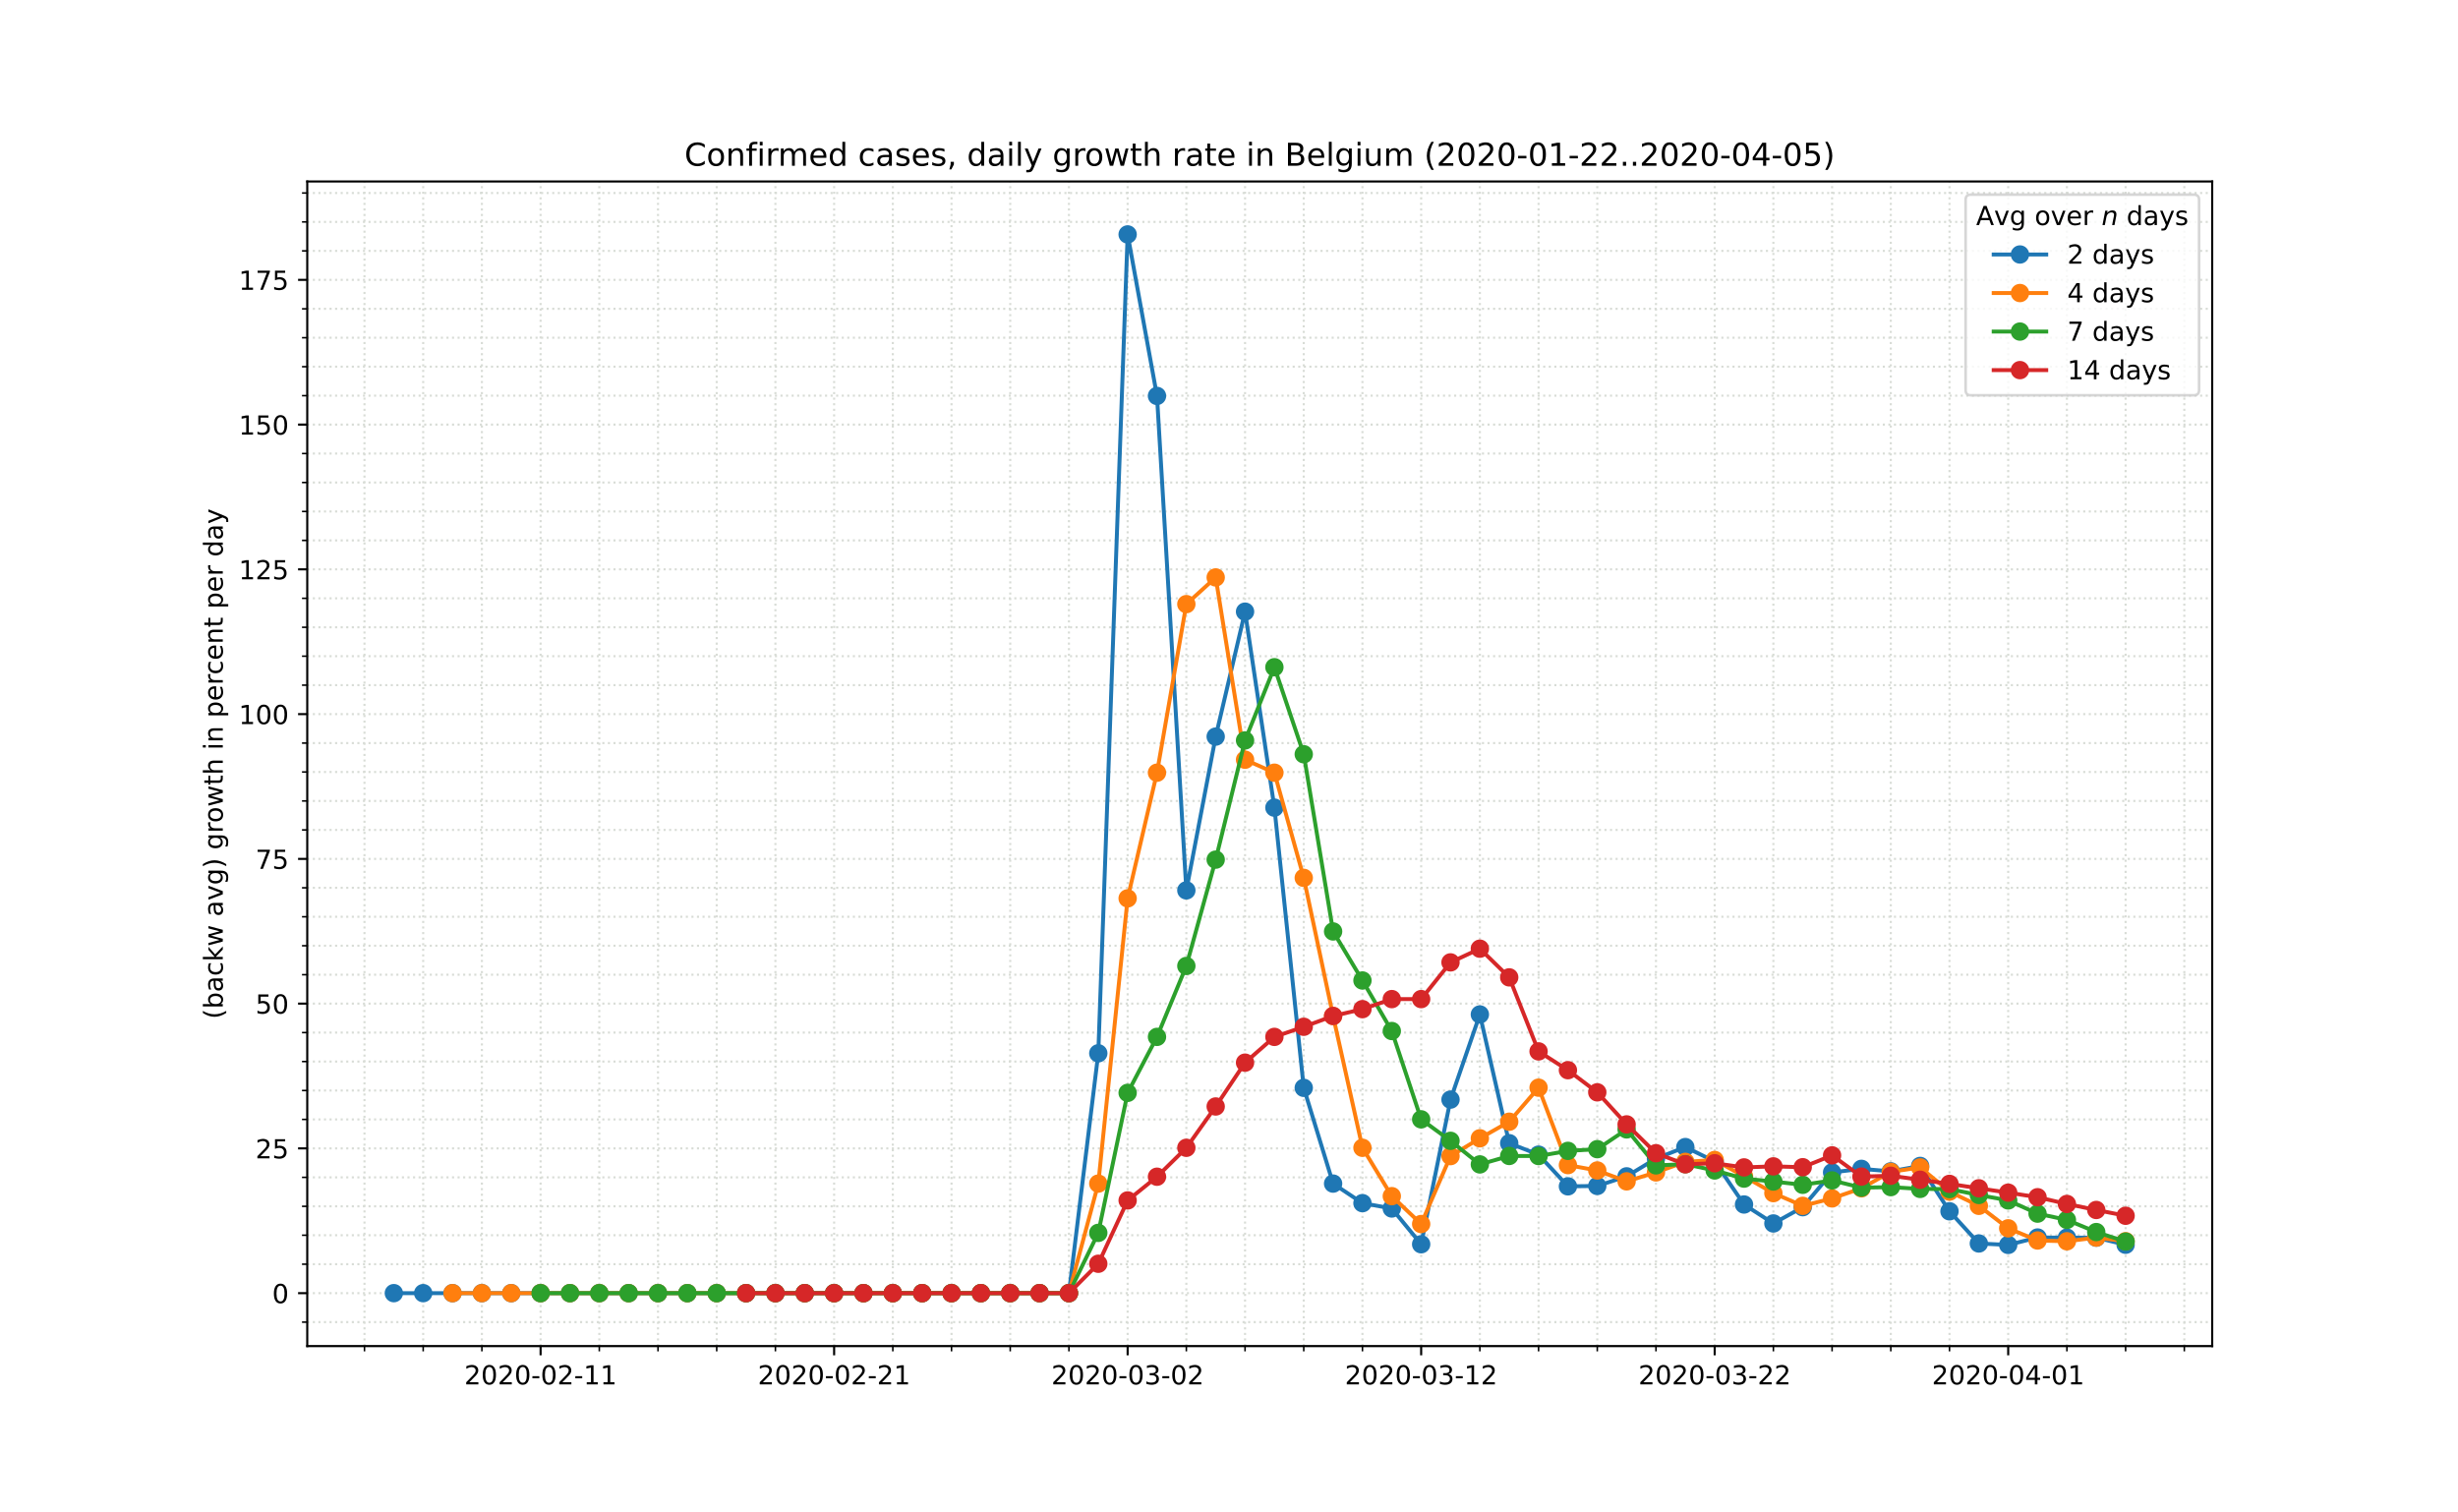 <?xml version="1.0" encoding="utf-8" standalone="no"?>
<!DOCTYPE svg PUBLIC "-//W3C//DTD SVG 1.1//EN"
  "http://www.w3.org/Graphics/SVG/1.1/DTD/svg11.dtd">
<!-- Created with matplotlib (https://matplotlib.org/) -->
<svg height="576pt" version="1.1" viewBox="0 0 936 576" width="936pt" xmlns="http://www.w3.org/2000/svg" xmlns:xlink="http://www.w3.org/1999/xlink">
 <defs>
  <style type="text/css">
*{stroke-linecap:butt;stroke-linejoin:round;}
  </style>
 </defs>
 <g id="figure_1">
  <g id="patch_1">
   <path d="M 0 576 
L 936 576 
L 936 0 
L 0 0 
z
" style="fill:#ffffff;"/>
  </g>
  <g id="axes_1">
   <g id="patch_2">
    <path d="M 117 512.64 
L 842.4 512.64 
L 842.4 69.12 
L 117 69.12 
z
" style="fill:#ffffff;"/>
   </g>
   <g id="matplotlib.axis_1">
    <g id="xtick_1">
     <g id="line2d_1">
      <path clip-path="url(#p05e9ba2e0d)" d="M 205.859 512.64 
L 205.859 69.12 
" style="fill:none;stroke:#d8dcd6;stroke-dasharray:0.8,1.32;stroke-dashoffset:0;stroke-width:0.8;"/>
     </g>
     <g id="line2d_2">
      <defs>
       <path d="M 0 0 
L 0 3.5 
" id="m00c2c650c9" style="stroke:#000000;stroke-width:0.8;"/>
      </defs>
      <g>
       <use style="stroke:#000000;stroke-width:0.8;" x="205.859" xlink:href="#m00c2c650c9" y="512.64"/>
      </g>
     </g>
     <g id="text_1">
      <!-- 2020-02-11 -->
      <defs>
       <path d="M 19.188 8.297 
L 53.609 8.297 
L 53.609 0 
L 7.328 0 
L 7.328 8.297 
Q 12.938 14.109 22.625 23.891 
Q 32.328 33.688 34.812 36.531 
Q 39.547 41.844 41.422 45.531 
Q 43.312 49.219 43.312 52.781 
Q 43.312 58.594 39.234 62.25 
Q 35.156 65.922 28.609 65.922 
Q 23.969 65.922 18.812 64.312 
Q 13.672 62.703 7.812 59.422 
L 7.812 69.391 
Q 13.766 71.781 18.938 73 
Q 24.125 74.219 28.422 74.219 
Q 39.75 74.219 46.484 68.547 
Q 53.219 62.891 53.219 53.422 
Q 53.219 48.922 51.531 44.891 
Q 49.859 40.875 45.406 35.406 
Q 44.188 33.984 37.641 27.219 
Q 31.109 20.453 19.188 8.297 
z
" id="DejaVuSans-50"/>
       <path d="M 31.781 66.406 
Q 24.172 66.406 20.328 58.906 
Q 16.5 51.422 16.5 36.375 
Q 16.5 21.391 20.328 13.891 
Q 24.172 6.391 31.781 6.391 
Q 39.453 6.391 43.281 13.891 
Q 47.125 21.391 47.125 36.375 
Q 47.125 51.422 43.281 58.906 
Q 39.453 66.406 31.781 66.406 
z
M 31.781 74.219 
Q 44.047 74.219 50.516 64.516 
Q 56.984 54.828 56.984 36.375 
Q 56.984 17.969 50.516 8.266 
Q 44.047 -1.422 31.781 -1.422 
Q 19.531 -1.422 13.062 8.266 
Q 6.594 17.969 6.594 36.375 
Q 6.594 54.828 13.062 64.516 
Q 19.531 74.219 31.781 74.219 
z
" id="DejaVuSans-48"/>
       <path d="M 4.891 31.391 
L 31.203 31.391 
L 31.203 23.391 
L 4.891 23.391 
z
" id="DejaVuSans-45"/>
       <path d="M 12.406 8.297 
L 28.516 8.297 
L 28.516 63.922 
L 10.984 60.406 
L 10.984 69.391 
L 28.422 72.906 
L 38.281 72.906 
L 38.281 8.297 
L 54.391 8.297 
L 54.391 0 
L 12.406 0 
z
" id="DejaVuSans-49"/>
      </defs>
      <g transform="translate(176.801 527.238)scale(0.1 -0.1)">
       <use xlink:href="#DejaVuSans-50"/>
       <use x="63.623" xlink:href="#DejaVuSans-48"/>
       <use x="127.246" xlink:href="#DejaVuSans-50"/>
       <use x="190.869" xlink:href="#DejaVuSans-48"/>
       <use x="254.492" xlink:href="#DejaVuSans-45"/>
       <use x="290.576" xlink:href="#DejaVuSans-48"/>
       <use x="354.199" xlink:href="#DejaVuSans-50"/>
       <use x="417.822" xlink:href="#DejaVuSans-45"/>
       <use x="453.906" xlink:href="#DejaVuSans-49"/>
       <use x="517.529" xlink:href="#DejaVuSans-49"/>
      </g>
     </g>
    </g>
    <g id="xtick_2">
     <g id="line2d_3">
      <path clip-path="url(#p05e9ba2e0d)" d="M 317.631 512.64 
L 317.631 69.12 
" style="fill:none;stroke:#d8dcd6;stroke-dasharray:0.8,1.32;stroke-dashoffset:0;stroke-width:0.8;"/>
     </g>
     <g id="line2d_4">
      <g>
       <use style="stroke:#000000;stroke-width:0.8;" x="317.631" xlink:href="#m00c2c650c9" y="512.64"/>
      </g>
     </g>
     <g id="text_2">
      <!-- 2020-02-21 -->
      <g transform="translate(288.573 527.238)scale(0.1 -0.1)">
       <use xlink:href="#DejaVuSans-50"/>
       <use x="63.623" xlink:href="#DejaVuSans-48"/>
       <use x="127.246" xlink:href="#DejaVuSans-50"/>
       <use x="190.869" xlink:href="#DejaVuSans-48"/>
       <use x="254.492" xlink:href="#DejaVuSans-45"/>
       <use x="290.576" xlink:href="#DejaVuSans-48"/>
       <use x="354.199" xlink:href="#DejaVuSans-50"/>
       <use x="417.822" xlink:href="#DejaVuSans-45"/>
       <use x="453.906" xlink:href="#DejaVuSans-50"/>
       <use x="517.529" xlink:href="#DejaVuSans-49"/>
      </g>
     </g>
    </g>
    <g id="xtick_3">
     <g id="line2d_5">
      <path clip-path="url(#p05e9ba2e0d)" d="M 429.403 512.64 
L 429.403 69.12 
" style="fill:none;stroke:#d8dcd6;stroke-dasharray:0.8,1.32;stroke-dashoffset:0;stroke-width:0.8;"/>
     </g>
     <g id="line2d_6">
      <g>
       <use style="stroke:#000000;stroke-width:0.8;" x="429.403" xlink:href="#m00c2c650c9" y="512.64"/>
      </g>
     </g>
     <g id="text_3">
      <!-- 2020-03-02 -->
      <defs>
       <path d="M 40.578 39.312 
Q 47.656 37.797 51.625 33 
Q 55.609 28.219 55.609 21.188 
Q 55.609 10.406 48.188 4.484 
Q 40.766 -1.422 27.094 -1.422 
Q 22.516 -1.422 17.656 -0.516 
Q 12.797 0.391 7.625 2.203 
L 7.625 11.719 
Q 11.719 9.328 16.594 8.109 
Q 21.484 6.891 26.812 6.891 
Q 36.078 6.891 40.938 10.547 
Q 45.797 14.203 45.797 21.188 
Q 45.797 27.641 41.281 31.266 
Q 36.766 34.906 28.719 34.906 
L 20.219 34.906 
L 20.219 43.016 
L 29.109 43.016 
Q 36.375 43.016 40.234 45.922 
Q 44.094 48.828 44.094 54.297 
Q 44.094 59.906 40.109 62.906 
Q 36.141 65.922 28.719 65.922 
Q 24.656 65.922 20.016 65.031 
Q 15.375 64.156 9.812 62.312 
L 9.812 71.094 
Q 15.438 72.656 20.344 73.438 
Q 25.25 74.219 29.594 74.219 
Q 40.828 74.219 47.359 69.109 
Q 53.906 64.016 53.906 55.328 
Q 53.906 49.266 50.438 45.094 
Q 46.969 40.922 40.578 39.312 
z
" id="DejaVuSans-51"/>
      </defs>
      <g transform="translate(400.345 527.238)scale(0.1 -0.1)">
       <use xlink:href="#DejaVuSans-50"/>
       <use x="63.623" xlink:href="#DejaVuSans-48"/>
       <use x="127.246" xlink:href="#DejaVuSans-50"/>
       <use x="190.869" xlink:href="#DejaVuSans-48"/>
       <use x="254.492" xlink:href="#DejaVuSans-45"/>
       <use x="290.576" xlink:href="#DejaVuSans-48"/>
       <use x="354.199" xlink:href="#DejaVuSans-51"/>
       <use x="417.822" xlink:href="#DejaVuSans-45"/>
       <use x="453.906" xlink:href="#DejaVuSans-48"/>
       <use x="517.529" xlink:href="#DejaVuSans-50"/>
      </g>
     </g>
    </g>
    <g id="xtick_4">
     <g id="line2d_7">
      <path clip-path="url(#p05e9ba2e0d)" d="M 541.175 512.64 
L 541.175 69.12 
" style="fill:none;stroke:#d8dcd6;stroke-dasharray:0.8,1.32;stroke-dashoffset:0;stroke-width:0.8;"/>
     </g>
     <g id="line2d_8">
      <g>
       <use style="stroke:#000000;stroke-width:0.8;" x="541.175" xlink:href="#m00c2c650c9" y="512.64"/>
      </g>
     </g>
     <g id="text_4">
      <!-- 2020-03-12 -->
      <g transform="translate(512.117 527.238)scale(0.1 -0.1)">
       <use xlink:href="#DejaVuSans-50"/>
       <use x="63.623" xlink:href="#DejaVuSans-48"/>
       <use x="127.246" xlink:href="#DejaVuSans-50"/>
       <use x="190.869" xlink:href="#DejaVuSans-48"/>
       <use x="254.492" xlink:href="#DejaVuSans-45"/>
       <use x="290.576" xlink:href="#DejaVuSans-48"/>
       <use x="354.199" xlink:href="#DejaVuSans-51"/>
       <use x="417.822" xlink:href="#DejaVuSans-45"/>
       <use x="453.906" xlink:href="#DejaVuSans-49"/>
       <use x="517.529" xlink:href="#DejaVuSans-50"/>
      </g>
     </g>
    </g>
    <g id="xtick_5">
     <g id="line2d_9">
      <path clip-path="url(#p05e9ba2e0d)" d="M 652.947 512.64 
L 652.947 69.12 
" style="fill:none;stroke:#d8dcd6;stroke-dasharray:0.8,1.32;stroke-dashoffset:0;stroke-width:0.8;"/>
     </g>
     <g id="line2d_10">
      <g>
       <use style="stroke:#000000;stroke-width:0.8;" x="652.947" xlink:href="#m00c2c650c9" y="512.64"/>
      </g>
     </g>
     <g id="text_5">
      <!-- 2020-03-22 -->
      <g transform="translate(623.889 527.238)scale(0.1 -0.1)">
       <use xlink:href="#DejaVuSans-50"/>
       <use x="63.623" xlink:href="#DejaVuSans-48"/>
       <use x="127.246" xlink:href="#DejaVuSans-50"/>
       <use x="190.869" xlink:href="#DejaVuSans-48"/>
       <use x="254.492" xlink:href="#DejaVuSans-45"/>
       <use x="290.576" xlink:href="#DejaVuSans-48"/>
       <use x="354.199" xlink:href="#DejaVuSans-51"/>
       <use x="417.822" xlink:href="#DejaVuSans-45"/>
       <use x="453.906" xlink:href="#DejaVuSans-50"/>
       <use x="517.529" xlink:href="#DejaVuSans-50"/>
      </g>
     </g>
    </g>
    <g id="xtick_6">
     <g id="line2d_11">
      <path clip-path="url(#p05e9ba2e0d)" d="M 764.718 512.64 
L 764.718 69.12 
" style="fill:none;stroke:#d8dcd6;stroke-dasharray:0.8,1.32;stroke-dashoffset:0;stroke-width:0.8;"/>
     </g>
     <g id="line2d_12">
      <g>
       <use style="stroke:#000000;stroke-width:0.8;" x="764.718" xlink:href="#m00c2c650c9" y="512.64"/>
      </g>
     </g>
     <g id="text_6">
      <!-- 2020-04-01 -->
      <defs>
       <path d="M 37.797 64.312 
L 12.891 25.391 
L 37.797 25.391 
z
M 35.203 72.906 
L 47.609 72.906 
L 47.609 25.391 
L 58.016 25.391 
L 58.016 17.188 
L 47.609 17.188 
L 47.609 0 
L 37.797 0 
L 37.797 17.188 
L 4.891 17.188 
L 4.891 26.703 
z
" id="DejaVuSans-52"/>
      </defs>
      <g transform="translate(735.661 527.238)scale(0.1 -0.1)">
       <use xlink:href="#DejaVuSans-50"/>
       <use x="63.623" xlink:href="#DejaVuSans-48"/>
       <use x="127.246" xlink:href="#DejaVuSans-50"/>
       <use x="190.869" xlink:href="#DejaVuSans-48"/>
       <use x="254.492" xlink:href="#DejaVuSans-45"/>
       <use x="290.576" xlink:href="#DejaVuSans-48"/>
       <use x="354.199" xlink:href="#DejaVuSans-52"/>
       <use x="417.822" xlink:href="#DejaVuSans-45"/>
       <use x="453.906" xlink:href="#DejaVuSans-48"/>
       <use x="517.529" xlink:href="#DejaVuSans-49"/>
      </g>
     </g>
    </g>
    <g id="xtick_7">
     <g id="line2d_13">
      <path clip-path="url(#p05e9ba2e0d)" d="M 138.796 512.64 
L 138.796 69.12 
" style="fill:none;stroke:#d8dcd6;stroke-dasharray:0.8,1.32;stroke-dashoffset:0;stroke-width:0.8;"/>
     </g>
     <g id="line2d_14">
      <defs>
       <path d="M 0 0 
L 0 2 
" id="m269a2ca6a8" style="stroke:#000000;stroke-width:0.6;"/>
      </defs>
      <g>
       <use style="stroke:#000000;stroke-width:0.6;" x="138.796" xlink:href="#m269a2ca6a8" y="512.64"/>
      </g>
     </g>
    </g>
    <g id="xtick_8">
     <g id="line2d_15">
      <path clip-path="url(#p05e9ba2e0d)" d="M 161.15 512.64 
L 161.15 69.12 
" style="fill:none;stroke:#d8dcd6;stroke-dasharray:0.8,1.32;stroke-dashoffset:0;stroke-width:0.8;"/>
     </g>
     <g id="line2d_16">
      <g>
       <use style="stroke:#000000;stroke-width:0.6;" x="161.15" xlink:href="#m269a2ca6a8" y="512.64"/>
      </g>
     </g>
    </g>
    <g id="xtick_9">
     <g id="line2d_17">
      <path clip-path="url(#p05e9ba2e0d)" d="M 183.504 512.64 
L 183.504 69.12 
" style="fill:none;stroke:#d8dcd6;stroke-dasharray:0.8,1.32;stroke-dashoffset:0;stroke-width:0.8;"/>
     </g>
     <g id="line2d_18">
      <g>
       <use style="stroke:#000000;stroke-width:0.6;" x="183.504" xlink:href="#m269a2ca6a8" y="512.64"/>
      </g>
     </g>
    </g>
    <g id="xtick_10">
     <g id="line2d_19">
      <path clip-path="url(#p05e9ba2e0d)" d="M 228.213 512.64 
L 228.213 69.12 
" style="fill:none;stroke:#d8dcd6;stroke-dasharray:0.8,1.32;stroke-dashoffset:0;stroke-width:0.8;"/>
     </g>
     <g id="line2d_20">
      <g>
       <use style="stroke:#000000;stroke-width:0.6;" x="228.213" xlink:href="#m269a2ca6a8" y="512.64"/>
      </g>
     </g>
    </g>
    <g id="xtick_11">
     <g id="line2d_21">
      <path clip-path="url(#p05e9ba2e0d)" d="M 250.567 512.64 
L 250.567 69.12 
" style="fill:none;stroke:#d8dcd6;stroke-dasharray:0.8,1.32;stroke-dashoffset:0;stroke-width:0.8;"/>
     </g>
     <g id="line2d_22">
      <g>
       <use style="stroke:#000000;stroke-width:0.6;" x="250.567" xlink:href="#m269a2ca6a8" y="512.64"/>
      </g>
     </g>
    </g>
    <g id="xtick_12">
     <g id="line2d_23">
      <path clip-path="url(#p05e9ba2e0d)" d="M 272.922 512.64 
L 272.922 69.12 
" style="fill:none;stroke:#d8dcd6;stroke-dasharray:0.8,1.32;stroke-dashoffset:0;stroke-width:0.8;"/>
     </g>
     <g id="line2d_24">
      <g>
       <use style="stroke:#000000;stroke-width:0.6;" x="272.922" xlink:href="#m269a2ca6a8" y="512.64"/>
      </g>
     </g>
    </g>
    <g id="xtick_13">
     <g id="line2d_25">
      <path clip-path="url(#p05e9ba2e0d)" d="M 295.276 512.64 
L 295.276 69.12 
" style="fill:none;stroke:#d8dcd6;stroke-dasharray:0.8,1.32;stroke-dashoffset:0;stroke-width:0.8;"/>
     </g>
     <g id="line2d_26">
      <g>
       <use style="stroke:#000000;stroke-width:0.6;" x="295.276" xlink:href="#m269a2ca6a8" y="512.64"/>
      </g>
     </g>
    </g>
    <g id="xtick_14">
     <g id="line2d_27">
      <path clip-path="url(#p05e9ba2e0d)" d="M 339.985 512.64 
L 339.985 69.12 
" style="fill:none;stroke:#d8dcd6;stroke-dasharray:0.8,1.32;stroke-dashoffset:0;stroke-width:0.8;"/>
     </g>
     <g id="line2d_28">
      <g>
       <use style="stroke:#000000;stroke-width:0.6;" x="339.985" xlink:href="#m269a2ca6a8" y="512.64"/>
      </g>
     </g>
    </g>
    <g id="xtick_15">
     <g id="line2d_29">
      <path clip-path="url(#p05e9ba2e0d)" d="M 362.339 512.64 
L 362.339 69.12 
" style="fill:none;stroke:#d8dcd6;stroke-dasharray:0.8,1.32;stroke-dashoffset:0;stroke-width:0.8;"/>
     </g>
     <g id="line2d_30">
      <g>
       <use style="stroke:#000000;stroke-width:0.6;" x="362.339" xlink:href="#m269a2ca6a8" y="512.64"/>
      </g>
     </g>
    </g>
    <g id="xtick_16">
     <g id="line2d_31">
      <path clip-path="url(#p05e9ba2e0d)" d="M 384.694 512.64 
L 384.694 69.12 
" style="fill:none;stroke:#d8dcd6;stroke-dasharray:0.8,1.32;stroke-dashoffset:0;stroke-width:0.8;"/>
     </g>
     <g id="line2d_32">
      <g>
       <use style="stroke:#000000;stroke-width:0.6;" x="384.694" xlink:href="#m269a2ca6a8" y="512.64"/>
      </g>
     </g>
    </g>
    <g id="xtick_17">
     <g id="line2d_33">
      <path clip-path="url(#p05e9ba2e0d)" d="M 407.048 512.64 
L 407.048 69.12 
" style="fill:none;stroke:#d8dcd6;stroke-dasharray:0.8,1.32;stroke-dashoffset:0;stroke-width:0.8;"/>
     </g>
     <g id="line2d_34">
      <g>
       <use style="stroke:#000000;stroke-width:0.6;" x="407.048" xlink:href="#m269a2ca6a8" y="512.64"/>
      </g>
     </g>
    </g>
    <g id="xtick_18">
     <g id="line2d_35">
      <path clip-path="url(#p05e9ba2e0d)" d="M 451.757 512.64 
L 451.757 69.12 
" style="fill:none;stroke:#d8dcd6;stroke-dasharray:0.8,1.32;stroke-dashoffset:0;stroke-width:0.8;"/>
     </g>
     <g id="line2d_36">
      <g>
       <use style="stroke:#000000;stroke-width:0.6;" x="451.757" xlink:href="#m269a2ca6a8" y="512.64"/>
      </g>
     </g>
    </g>
    <g id="xtick_19">
     <g id="line2d_37">
      <path clip-path="url(#p05e9ba2e0d)" d="M 474.111 512.64 
L 474.111 69.12 
" style="fill:none;stroke:#d8dcd6;stroke-dasharray:0.8,1.32;stroke-dashoffset:0;stroke-width:0.8;"/>
     </g>
     <g id="line2d_38">
      <g>
       <use style="stroke:#000000;stroke-width:0.6;" x="474.111" xlink:href="#m269a2ca6a8" y="512.64"/>
      </g>
     </g>
    </g>
    <g id="xtick_20">
     <g id="line2d_39">
      <path clip-path="url(#p05e9ba2e0d)" d="M 496.466 512.64 
L 496.466 69.12 
" style="fill:none;stroke:#d8dcd6;stroke-dasharray:0.8,1.32;stroke-dashoffset:0;stroke-width:0.8;"/>
     </g>
     <g id="line2d_40">
      <g>
       <use style="stroke:#000000;stroke-width:0.6;" x="496.466" xlink:href="#m269a2ca6a8" y="512.64"/>
      </g>
     </g>
    </g>
    <g id="xtick_21">
     <g id="line2d_41">
      <path clip-path="url(#p05e9ba2e0d)" d="M 518.82 512.64 
L 518.82 69.12 
" style="fill:none;stroke:#d8dcd6;stroke-dasharray:0.8,1.32;stroke-dashoffset:0;stroke-width:0.8;"/>
     </g>
     <g id="line2d_42">
      <g>
       <use style="stroke:#000000;stroke-width:0.6;" x="518.82" xlink:href="#m269a2ca6a8" y="512.64"/>
      </g>
     </g>
    </g>
    <g id="xtick_22">
     <g id="line2d_43">
      <path clip-path="url(#p05e9ba2e0d)" d="M 563.529 512.64 
L 563.529 69.12 
" style="fill:none;stroke:#d8dcd6;stroke-dasharray:0.8,1.32;stroke-dashoffset:0;stroke-width:0.8;"/>
     </g>
     <g id="line2d_44">
      <g>
       <use style="stroke:#000000;stroke-width:0.6;" x="563.529" xlink:href="#m269a2ca6a8" y="512.64"/>
      </g>
     </g>
    </g>
    <g id="xtick_23">
     <g id="line2d_45">
      <path clip-path="url(#p05e9ba2e0d)" d="M 585.883 512.64 
L 585.883 69.12 
" style="fill:none;stroke:#d8dcd6;stroke-dasharray:0.8,1.32;stroke-dashoffset:0;stroke-width:0.8;"/>
     </g>
     <g id="line2d_46">
      <g>
       <use style="stroke:#000000;stroke-width:0.6;" x="585.883" xlink:href="#m269a2ca6a8" y="512.64"/>
      </g>
     </g>
    </g>
    <g id="xtick_24">
     <g id="line2d_47">
      <path clip-path="url(#p05e9ba2e0d)" d="M 608.238 512.64 
L 608.238 69.12 
" style="fill:none;stroke:#d8dcd6;stroke-dasharray:0.8,1.32;stroke-dashoffset:0;stroke-width:0.8;"/>
     </g>
     <g id="line2d_48">
      <g>
       <use style="stroke:#000000;stroke-width:0.6;" x="608.238" xlink:href="#m269a2ca6a8" y="512.64"/>
      </g>
     </g>
    </g>
    <g id="xtick_25">
     <g id="line2d_49">
      <path clip-path="url(#p05e9ba2e0d)" d="M 630.592 512.64 
L 630.592 69.12 
" style="fill:none;stroke:#d8dcd6;stroke-dasharray:0.8,1.32;stroke-dashoffset:0;stroke-width:0.8;"/>
     </g>
     <g id="line2d_50">
      <g>
       <use style="stroke:#000000;stroke-width:0.6;" x="630.592" xlink:href="#m269a2ca6a8" y="512.64"/>
      </g>
     </g>
    </g>
    <g id="xtick_26">
     <g id="line2d_51">
      <path clip-path="url(#p05e9ba2e0d)" d="M 675.301 512.64 
L 675.301 69.12 
" style="fill:none;stroke:#d8dcd6;stroke-dasharray:0.8,1.32;stroke-dashoffset:0;stroke-width:0.8;"/>
     </g>
     <g id="line2d_52">
      <g>
       <use style="stroke:#000000;stroke-width:0.6;" x="675.301" xlink:href="#m269a2ca6a8" y="512.64"/>
      </g>
     </g>
    </g>
    <g id="xtick_27">
     <g id="line2d_53">
      <path clip-path="url(#p05e9ba2e0d)" d="M 697.655 512.64 
L 697.655 69.12 
" style="fill:none;stroke:#d8dcd6;stroke-dasharray:0.8,1.32;stroke-dashoffset:0;stroke-width:0.8;"/>
     </g>
     <g id="line2d_54">
      <g>
       <use style="stroke:#000000;stroke-width:0.6;" x="697.655" xlink:href="#m269a2ca6a8" y="512.64"/>
      </g>
     </g>
    </g>
    <g id="xtick_28">
     <g id="line2d_55">
      <path clip-path="url(#p05e9ba2e0d)" d="M 720.01 512.64 
L 720.01 69.12 
" style="fill:none;stroke:#d8dcd6;stroke-dasharray:0.8,1.32;stroke-dashoffset:0;stroke-width:0.8;"/>
     </g>
     <g id="line2d_56">
      <g>
       <use style="stroke:#000000;stroke-width:0.6;" x="720.01" xlink:href="#m269a2ca6a8" y="512.64"/>
      </g>
     </g>
    </g>
    <g id="xtick_29">
     <g id="line2d_57">
      <path clip-path="url(#p05e9ba2e0d)" d="M 742.364 512.64 
L 742.364 69.12 
" style="fill:none;stroke:#d8dcd6;stroke-dasharray:0.8,1.32;stroke-dashoffset:0;stroke-width:0.8;"/>
     </g>
     <g id="line2d_58">
      <g>
       <use style="stroke:#000000;stroke-width:0.6;" x="742.364" xlink:href="#m269a2ca6a8" y="512.64"/>
      </g>
     </g>
    </g>
    <g id="xtick_30">
     <g id="line2d_59">
      <path clip-path="url(#p05e9ba2e0d)" d="M 787.073 512.64 
L 787.073 69.12 
" style="fill:none;stroke:#d8dcd6;stroke-dasharray:0.8,1.32;stroke-dashoffset:0;stroke-width:0.8;"/>
     </g>
     <g id="line2d_60">
      <g>
       <use style="stroke:#000000;stroke-width:0.6;" x="787.073" xlink:href="#m269a2ca6a8" y="512.64"/>
      </g>
     </g>
    </g>
    <g id="xtick_31">
     <g id="line2d_61">
      <path clip-path="url(#p05e9ba2e0d)" d="M 809.427 512.64 
L 809.427 69.12 
" style="fill:none;stroke:#d8dcd6;stroke-dasharray:0.8,1.32;stroke-dashoffset:0;stroke-width:0.8;"/>
     </g>
     <g id="line2d_62">
      <g>
       <use style="stroke:#000000;stroke-width:0.6;" x="809.427" xlink:href="#m269a2ca6a8" y="512.64"/>
      </g>
     </g>
    </g>
    <g id="xtick_32">
     <g id="line2d_63">
      <path clip-path="url(#p05e9ba2e0d)" d="M 831.782 512.64 
L 831.782 69.12 
" style="fill:none;stroke:#d8dcd6;stroke-dasharray:0.8,1.32;stroke-dashoffset:0;stroke-width:0.8;"/>
     </g>
     <g id="line2d_64">
      <g>
       <use style="stroke:#000000;stroke-width:0.6;" x="831.782" xlink:href="#m269a2ca6a8" y="512.64"/>
      </g>
     </g>
    </g>
   </g>
   <g id="matplotlib.axis_2">
    <g id="ytick_1">
     <g id="line2d_65">
      <path clip-path="url(#p05e9ba2e0d)" d="M 117 492.48 
L 842.4 492.48 
" style="fill:none;stroke:#d8dcd6;stroke-dasharray:0.8,1.32;stroke-dashoffset:0;stroke-width:0.8;"/>
     </g>
     <g id="line2d_66">
      <defs>
       <path d="M 0 0 
L -3.5 0 
" id="m3c89b99920" style="stroke:#000000;stroke-width:0.8;"/>
      </defs>
      <g>
       <use style="stroke:#000000;stroke-width:0.8;" x="117" xlink:href="#m3c89b99920" y="492.48"/>
      </g>
     </g>
     <g id="text_7">
      <!-- 0 -->
      <g transform="translate(103.638 496.279)scale(0.1 -0.1)">
       <use xlink:href="#DejaVuSans-48"/>
      </g>
     </g>
    </g>
    <g id="ytick_2">
     <g id="line2d_67">
      <path clip-path="url(#p05e9ba2e0d)" d="M 117 437.351 
L 842.4 437.351 
" style="fill:none;stroke:#d8dcd6;stroke-dasharray:0.8,1.32;stroke-dashoffset:0;stroke-width:0.8;"/>
     </g>
     <g id="line2d_68">
      <g>
       <use style="stroke:#000000;stroke-width:0.8;" x="117" xlink:href="#m3c89b99920" y="437.351"/>
      </g>
     </g>
     <g id="text_8">
      <!-- 25 -->
      <defs>
       <path d="M 10.797 72.906 
L 49.516 72.906 
L 49.516 64.594 
L 19.828 64.594 
L 19.828 46.734 
Q 21.969 47.469 24.109 47.828 
Q 26.266 48.188 28.422 48.188 
Q 40.625 48.188 47.75 41.5 
Q 54.891 34.812 54.891 23.391 
Q 54.891 11.625 47.562 5.094 
Q 40.234 -1.422 26.906 -1.422 
Q 22.312 -1.422 17.547 -0.641 
Q 12.797 0.141 7.719 1.703 
L 7.719 11.625 
Q 12.109 9.234 16.797 8.062 
Q 21.484 6.891 26.703 6.891 
Q 35.156 6.891 40.078 11.328 
Q 45.016 15.766 45.016 23.391 
Q 45.016 31 40.078 35.438 
Q 35.156 39.891 26.703 39.891 
Q 22.75 39.891 18.812 39.016 
Q 14.891 38.141 10.797 36.281 
z
" id="DejaVuSans-53"/>
      </defs>
      <g transform="translate(97.275 441.15)scale(0.1 -0.1)">
       <use xlink:href="#DejaVuSans-50"/>
       <use x="63.623" xlink:href="#DejaVuSans-53"/>
      </g>
     </g>
    </g>
    <g id="ytick_3">
     <g id="line2d_69">
      <path clip-path="url(#p05e9ba2e0d)" d="M 117 382.221 
L 842.4 382.221 
" style="fill:none;stroke:#d8dcd6;stroke-dasharray:0.8,1.32;stroke-dashoffset:0;stroke-width:0.8;"/>
     </g>
     <g id="line2d_70">
      <g>
       <use style="stroke:#000000;stroke-width:0.8;" x="117" xlink:href="#m3c89b99920" y="382.221"/>
      </g>
     </g>
     <g id="text_9">
      <!-- 50 -->
      <g transform="translate(97.275 386.021)scale(0.1 -0.1)">
       <use xlink:href="#DejaVuSans-53"/>
       <use x="63.623" xlink:href="#DejaVuSans-48"/>
      </g>
     </g>
    </g>
    <g id="ytick_4">
     <g id="line2d_71">
      <path clip-path="url(#p05e9ba2e0d)" d="M 117 327.092 
L 842.4 327.092 
" style="fill:none;stroke:#d8dcd6;stroke-dasharray:0.8,1.32;stroke-dashoffset:0;stroke-width:0.8;"/>
     </g>
     <g id="line2d_72">
      <g>
       <use style="stroke:#000000;stroke-width:0.8;" x="117" xlink:href="#m3c89b99920" y="327.092"/>
      </g>
     </g>
     <g id="text_10">
      <!-- 75 -->
      <defs>
       <path d="M 8.203 72.906 
L 55.078 72.906 
L 55.078 68.703 
L 28.609 0 
L 18.312 0 
L 43.219 64.594 
L 8.203 64.594 
z
" id="DejaVuSans-55"/>
      </defs>
      <g transform="translate(97.275 330.891)scale(0.1 -0.1)">
       <use xlink:href="#DejaVuSans-55"/>
       <use x="63.623" xlink:href="#DejaVuSans-53"/>
      </g>
     </g>
    </g>
    <g id="ytick_5">
     <g id="line2d_73">
      <path clip-path="url(#p05e9ba2e0d)" d="M 117 271.963 
L 842.4 271.963 
" style="fill:none;stroke:#d8dcd6;stroke-dasharray:0.8,1.32;stroke-dashoffset:0;stroke-width:0.8;"/>
     </g>
     <g id="line2d_74">
      <g>
       <use style="stroke:#000000;stroke-width:0.8;" x="117" xlink:href="#m3c89b99920" y="271.963"/>
      </g>
     </g>
     <g id="text_11">
      <!-- 100 -->
      <g transform="translate(90.912 275.762)scale(0.1 -0.1)">
       <use xlink:href="#DejaVuSans-49"/>
       <use x="63.623" xlink:href="#DejaVuSans-48"/>
       <use x="127.246" xlink:href="#DejaVuSans-48"/>
      </g>
     </g>
    </g>
    <g id="ytick_6">
     <g id="line2d_75">
      <path clip-path="url(#p05e9ba2e0d)" d="M 117 216.833 
L 842.4 216.833 
" style="fill:none;stroke:#d8dcd6;stroke-dasharray:0.8,1.32;stroke-dashoffset:0;stroke-width:0.8;"/>
     </g>
     <g id="line2d_76">
      <g>
       <use style="stroke:#000000;stroke-width:0.8;" x="117" xlink:href="#m3c89b99920" y="216.833"/>
      </g>
     </g>
     <g id="text_12">
      <!-- 125 -->
      <g transform="translate(90.912 220.632)scale(0.1 -0.1)">
       <use xlink:href="#DejaVuSans-49"/>
       <use x="63.623" xlink:href="#DejaVuSans-50"/>
       <use x="127.246" xlink:href="#DejaVuSans-53"/>
      </g>
     </g>
    </g>
    <g id="ytick_7">
     <g id="line2d_77">
      <path clip-path="url(#p05e9ba2e0d)" d="M 117 161.704 
L 842.4 161.704 
" style="fill:none;stroke:#d8dcd6;stroke-dasharray:0.8,1.32;stroke-dashoffset:0;stroke-width:0.8;"/>
     </g>
     <g id="line2d_78">
      <g>
       <use style="stroke:#000000;stroke-width:0.8;" x="117" xlink:href="#m3c89b99920" y="161.704"/>
      </g>
     </g>
     <g id="text_13">
      <!-- 150 -->
      <g transform="translate(90.912 165.503)scale(0.1 -0.1)">
       <use xlink:href="#DejaVuSans-49"/>
       <use x="63.623" xlink:href="#DejaVuSans-53"/>
       <use x="127.246" xlink:href="#DejaVuSans-48"/>
      </g>
     </g>
    </g>
    <g id="ytick_8">
     <g id="line2d_79">
      <path clip-path="url(#p05e9ba2e0d)" d="M 117 106.575 
L 842.4 106.575 
" style="fill:none;stroke:#d8dcd6;stroke-dasharray:0.8,1.32;stroke-dashoffset:0;stroke-width:0.8;"/>
     </g>
     <g id="line2d_80">
      <g>
       <use style="stroke:#000000;stroke-width:0.8;" x="117" xlink:href="#m3c89b99920" y="106.575"/>
      </g>
     </g>
     <g id="text_14">
      <!-- 175 -->
      <g transform="translate(90.912 110.374)scale(0.1 -0.1)">
       <use xlink:href="#DejaVuSans-49"/>
       <use x="63.623" xlink:href="#DejaVuSans-55"/>
       <use x="127.246" xlink:href="#DejaVuSans-53"/>
      </g>
     </g>
    </g>
    <g id="ytick_9">
     <g id="line2d_81">
      <path clip-path="url(#p05e9ba2e0d)" d="M 117 503.506 
L 842.4 503.506 
" style="fill:none;stroke:#d8dcd6;stroke-dasharray:0.8,1.32;stroke-dashoffset:0;stroke-width:0.8;"/>
     </g>
     <g id="line2d_82">
      <defs>
       <path d="M 0 0 
L -2 0 
" id="m854ba67e6a" style="stroke:#000000;stroke-width:0.6;"/>
      </defs>
      <g>
       <use style="stroke:#000000;stroke-width:0.6;" x="117" xlink:href="#m854ba67e6a" y="503.506"/>
      </g>
     </g>
    </g>
    <g id="ytick_10">
     <g id="line2d_83">
      <path clip-path="url(#p05e9ba2e0d)" d="M 117 481.454 
L 842.4 481.454 
" style="fill:none;stroke:#d8dcd6;stroke-dasharray:0.8,1.32;stroke-dashoffset:0;stroke-width:0.8;"/>
     </g>
     <g id="line2d_84">
      <g>
       <use style="stroke:#000000;stroke-width:0.6;" x="117" xlink:href="#m854ba67e6a" y="481.454"/>
      </g>
     </g>
    </g>
    <g id="ytick_11">
     <g id="line2d_85">
      <path clip-path="url(#p05e9ba2e0d)" d="M 117 470.428 
L 842.4 470.428 
" style="fill:none;stroke:#d8dcd6;stroke-dasharray:0.8,1.32;stroke-dashoffset:0;stroke-width:0.8;"/>
     </g>
     <g id="line2d_86">
      <g>
       <use style="stroke:#000000;stroke-width:0.6;" x="117" xlink:href="#m854ba67e6a" y="470.428"/>
      </g>
     </g>
    </g>
    <g id="ytick_12">
     <g id="line2d_87">
      <path clip-path="url(#p05e9ba2e0d)" d="M 117 459.402 
L 842.4 459.402 
" style="fill:none;stroke:#d8dcd6;stroke-dasharray:0.8,1.32;stroke-dashoffset:0;stroke-width:0.8;"/>
     </g>
     <g id="line2d_88">
      <g>
       <use style="stroke:#000000;stroke-width:0.6;" x="117" xlink:href="#m854ba67e6a" y="459.402"/>
      </g>
     </g>
    </g>
    <g id="ytick_13">
     <g id="line2d_89">
      <path clip-path="url(#p05e9ba2e0d)" d="M 117 448.377 
L 842.4 448.377 
" style="fill:none;stroke:#d8dcd6;stroke-dasharray:0.8,1.32;stroke-dashoffset:0;stroke-width:0.8;"/>
     </g>
     <g id="line2d_90">
      <g>
       <use style="stroke:#000000;stroke-width:0.6;" x="117" xlink:href="#m854ba67e6a" y="448.377"/>
      </g>
     </g>
    </g>
    <g id="ytick_14">
     <g id="line2d_91">
      <path clip-path="url(#p05e9ba2e0d)" d="M 117 426.325 
L 842.4 426.325 
" style="fill:none;stroke:#d8dcd6;stroke-dasharray:0.8,1.32;stroke-dashoffset:0;stroke-width:0.8;"/>
     </g>
     <g id="line2d_92">
      <g>
       <use style="stroke:#000000;stroke-width:0.6;" x="117" xlink:href="#m854ba67e6a" y="426.325"/>
      </g>
     </g>
    </g>
    <g id="ytick_15">
     <g id="line2d_93">
      <path clip-path="url(#p05e9ba2e0d)" d="M 117 415.299 
L 842.4 415.299 
" style="fill:none;stroke:#d8dcd6;stroke-dasharray:0.8,1.32;stroke-dashoffset:0;stroke-width:0.8;"/>
     </g>
     <g id="line2d_94">
      <g>
       <use style="stroke:#000000;stroke-width:0.6;" x="117" xlink:href="#m854ba67e6a" y="415.299"/>
      </g>
     </g>
    </g>
    <g id="ytick_16">
     <g id="line2d_95">
      <path clip-path="url(#p05e9ba2e0d)" d="M 117 404.273 
L 842.4 404.273 
" style="fill:none;stroke:#d8dcd6;stroke-dasharray:0.8,1.32;stroke-dashoffset:0;stroke-width:0.8;"/>
     </g>
     <g id="line2d_96">
      <g>
       <use style="stroke:#000000;stroke-width:0.6;" x="117" xlink:href="#m854ba67e6a" y="404.273"/>
      </g>
     </g>
    </g>
    <g id="ytick_17">
     <g id="line2d_97">
      <path clip-path="url(#p05e9ba2e0d)" d="M 117 393.247 
L 842.4 393.247 
" style="fill:none;stroke:#d8dcd6;stroke-dasharray:0.8,1.32;stroke-dashoffset:0;stroke-width:0.8;"/>
     </g>
     <g id="line2d_98">
      <g>
       <use style="stroke:#000000;stroke-width:0.6;" x="117" xlink:href="#m854ba67e6a" y="393.247"/>
      </g>
     </g>
    </g>
    <g id="ytick_18">
     <g id="line2d_99">
      <path clip-path="url(#p05e9ba2e0d)" d="M 117 371.195 
L 842.4 371.195 
" style="fill:none;stroke:#d8dcd6;stroke-dasharray:0.8,1.32;stroke-dashoffset:0;stroke-width:0.8;"/>
     </g>
     <g id="line2d_100">
      <g>
       <use style="stroke:#000000;stroke-width:0.6;" x="117" xlink:href="#m854ba67e6a" y="371.195"/>
      </g>
     </g>
    </g>
    <g id="ytick_19">
     <g id="line2d_101">
      <path clip-path="url(#p05e9ba2e0d)" d="M 117 360.17 
L 842.4 360.17 
" style="fill:none;stroke:#d8dcd6;stroke-dasharray:0.8,1.32;stroke-dashoffset:0;stroke-width:0.8;"/>
     </g>
     <g id="line2d_102">
      <g>
       <use style="stroke:#000000;stroke-width:0.6;" x="117" xlink:href="#m854ba67e6a" y="360.17"/>
      </g>
     </g>
    </g>
    <g id="ytick_20">
     <g id="line2d_103">
      <path clip-path="url(#p05e9ba2e0d)" d="M 117 349.144 
L 842.4 349.144 
" style="fill:none;stroke:#d8dcd6;stroke-dasharray:0.8,1.32;stroke-dashoffset:0;stroke-width:0.8;"/>
     </g>
     <g id="line2d_104">
      <g>
       <use style="stroke:#000000;stroke-width:0.6;" x="117" xlink:href="#m854ba67e6a" y="349.144"/>
      </g>
     </g>
    </g>
    <g id="ytick_21">
     <g id="line2d_105">
      <path clip-path="url(#p05e9ba2e0d)" d="M 117 338.118 
L 842.4 338.118 
" style="fill:none;stroke:#d8dcd6;stroke-dasharray:0.8,1.32;stroke-dashoffset:0;stroke-width:0.8;"/>
     </g>
     <g id="line2d_106">
      <g>
       <use style="stroke:#000000;stroke-width:0.6;" x="117" xlink:href="#m854ba67e6a" y="338.118"/>
      </g>
     </g>
    </g>
    <g id="ytick_22">
     <g id="line2d_107">
      <path clip-path="url(#p05e9ba2e0d)" d="M 117 316.066 
L 842.4 316.066 
" style="fill:none;stroke:#d8dcd6;stroke-dasharray:0.8,1.32;stroke-dashoffset:0;stroke-width:0.8;"/>
     </g>
     <g id="line2d_108">
      <g>
       <use style="stroke:#000000;stroke-width:0.6;" x="117" xlink:href="#m854ba67e6a" y="316.066"/>
      </g>
     </g>
    </g>
    <g id="ytick_23">
     <g id="line2d_109">
      <path clip-path="url(#p05e9ba2e0d)" d="M 117 305.04 
L 842.4 305.04 
" style="fill:none;stroke:#d8dcd6;stroke-dasharray:0.8,1.32;stroke-dashoffset:0;stroke-width:0.8;"/>
     </g>
     <g id="line2d_110">
      <g>
       <use style="stroke:#000000;stroke-width:0.6;" x="117" xlink:href="#m854ba67e6a" y="305.04"/>
      </g>
     </g>
    </g>
    <g id="ytick_24">
     <g id="line2d_111">
      <path clip-path="url(#p05e9ba2e0d)" d="M 117 294.014 
L 842.4 294.014 
" style="fill:none;stroke:#d8dcd6;stroke-dasharray:0.8,1.32;stroke-dashoffset:0;stroke-width:0.8;"/>
     </g>
     <g id="line2d_112">
      <g>
       <use style="stroke:#000000;stroke-width:0.6;" x="117" xlink:href="#m854ba67e6a" y="294.014"/>
      </g>
     </g>
    </g>
    <g id="ytick_25">
     <g id="line2d_113">
      <path clip-path="url(#p05e9ba2e0d)" d="M 117 282.988 
L 842.4 282.988 
" style="fill:none;stroke:#d8dcd6;stroke-dasharray:0.8,1.32;stroke-dashoffset:0;stroke-width:0.8;"/>
     </g>
     <g id="line2d_114">
      <g>
       <use style="stroke:#000000;stroke-width:0.6;" x="117" xlink:href="#m854ba67e6a" y="282.988"/>
      </g>
     </g>
    </g>
    <g id="ytick_26">
     <g id="line2d_115">
      <path clip-path="url(#p05e9ba2e0d)" d="M 117 260.937 
L 842.4 260.937 
" style="fill:none;stroke:#d8dcd6;stroke-dasharray:0.8,1.32;stroke-dashoffset:0;stroke-width:0.8;"/>
     </g>
     <g id="line2d_116">
      <g>
       <use style="stroke:#000000;stroke-width:0.6;" x="117" xlink:href="#m854ba67e6a" y="260.937"/>
      </g>
     </g>
    </g>
    <g id="ytick_27">
     <g id="line2d_117">
      <path clip-path="url(#p05e9ba2e0d)" d="M 117 249.911 
L 842.4 249.911 
" style="fill:none;stroke:#d8dcd6;stroke-dasharray:0.8,1.32;stroke-dashoffset:0;stroke-width:0.8;"/>
     </g>
     <g id="line2d_118">
      <g>
       <use style="stroke:#000000;stroke-width:0.6;" x="117" xlink:href="#m854ba67e6a" y="249.911"/>
      </g>
     </g>
    </g>
    <g id="ytick_28">
     <g id="line2d_119">
      <path clip-path="url(#p05e9ba2e0d)" d="M 117 238.885 
L 842.4 238.885 
" style="fill:none;stroke:#d8dcd6;stroke-dasharray:0.8,1.32;stroke-dashoffset:0;stroke-width:0.8;"/>
     </g>
     <g id="line2d_120">
      <g>
       <use style="stroke:#000000;stroke-width:0.6;" x="117" xlink:href="#m854ba67e6a" y="238.885"/>
      </g>
     </g>
    </g>
    <g id="ytick_29">
     <g id="line2d_121">
      <path clip-path="url(#p05e9ba2e0d)" d="M 117 227.859 
L 842.4 227.859 
" style="fill:none;stroke:#d8dcd6;stroke-dasharray:0.8,1.32;stroke-dashoffset:0;stroke-width:0.8;"/>
     </g>
     <g id="line2d_122">
      <g>
       <use style="stroke:#000000;stroke-width:0.6;" x="117" xlink:href="#m854ba67e6a" y="227.859"/>
      </g>
     </g>
    </g>
    <g id="ytick_30">
     <g id="line2d_123">
      <path clip-path="url(#p05e9ba2e0d)" d="M 117 205.807 
L 842.4 205.807 
" style="fill:none;stroke:#d8dcd6;stroke-dasharray:0.8,1.32;stroke-dashoffset:0;stroke-width:0.8;"/>
     </g>
     <g id="line2d_124">
      <g>
       <use style="stroke:#000000;stroke-width:0.6;" x="117" xlink:href="#m854ba67e6a" y="205.807"/>
      </g>
     </g>
    </g>
    <g id="ytick_31">
     <g id="line2d_125">
      <path clip-path="url(#p05e9ba2e0d)" d="M 117 194.782 
L 842.4 194.782 
" style="fill:none;stroke:#d8dcd6;stroke-dasharray:0.8,1.32;stroke-dashoffset:0;stroke-width:0.8;"/>
     </g>
     <g id="line2d_126">
      <g>
       <use style="stroke:#000000;stroke-width:0.6;" x="117" xlink:href="#m854ba67e6a" y="194.782"/>
      </g>
     </g>
    </g>
    <g id="ytick_32">
     <g id="line2d_127">
      <path clip-path="url(#p05e9ba2e0d)" d="M 117 183.756 
L 842.4 183.756 
" style="fill:none;stroke:#d8dcd6;stroke-dasharray:0.8,1.32;stroke-dashoffset:0;stroke-width:0.8;"/>
     </g>
     <g id="line2d_128">
      <g>
       <use style="stroke:#000000;stroke-width:0.6;" x="117" xlink:href="#m854ba67e6a" y="183.756"/>
      </g>
     </g>
    </g>
    <g id="ytick_33">
     <g id="line2d_129">
      <path clip-path="url(#p05e9ba2e0d)" d="M 117 172.73 
L 842.4 172.73 
" style="fill:none;stroke:#d8dcd6;stroke-dasharray:0.8,1.32;stroke-dashoffset:0;stroke-width:0.8;"/>
     </g>
     <g id="line2d_130">
      <g>
       <use style="stroke:#000000;stroke-width:0.6;" x="117" xlink:href="#m854ba67e6a" y="172.73"/>
      </g>
     </g>
    </g>
    <g id="ytick_34">
     <g id="line2d_131">
      <path clip-path="url(#p05e9ba2e0d)" d="M 117 150.678 
L 842.4 150.678 
" style="fill:none;stroke:#d8dcd6;stroke-dasharray:0.8,1.32;stroke-dashoffset:0;stroke-width:0.8;"/>
     </g>
     <g id="line2d_132">
      <g>
       <use style="stroke:#000000;stroke-width:0.6;" x="117" xlink:href="#m854ba67e6a" y="150.678"/>
      </g>
     </g>
    </g>
    <g id="ytick_35">
     <g id="line2d_133">
      <path clip-path="url(#p05e9ba2e0d)" d="M 117 139.652 
L 842.4 139.652 
" style="fill:none;stroke:#d8dcd6;stroke-dasharray:0.8,1.32;stroke-dashoffset:0;stroke-width:0.8;"/>
     </g>
     <g id="line2d_134">
      <g>
       <use style="stroke:#000000;stroke-width:0.6;" x="117" xlink:href="#m854ba67e6a" y="139.652"/>
      </g>
     </g>
    </g>
    <g id="ytick_36">
     <g id="line2d_135">
      <path clip-path="url(#p05e9ba2e0d)" d="M 117 128.626 
L 842.4 128.626 
" style="fill:none;stroke:#d8dcd6;stroke-dasharray:0.8,1.32;stroke-dashoffset:0;stroke-width:0.8;"/>
     </g>
     <g id="line2d_136">
      <g>
       <use style="stroke:#000000;stroke-width:0.6;" x="117" xlink:href="#m854ba67e6a" y="128.626"/>
      </g>
     </g>
    </g>
    <g id="ytick_37">
     <g id="line2d_137">
      <path clip-path="url(#p05e9ba2e0d)" d="M 117 117.6 
L 842.4 117.6 
" style="fill:none;stroke:#d8dcd6;stroke-dasharray:0.8,1.32;stroke-dashoffset:0;stroke-width:0.8;"/>
     </g>
     <g id="line2d_138">
      <g>
       <use style="stroke:#000000;stroke-width:0.6;" x="117" xlink:href="#m854ba67e6a" y="117.6"/>
      </g>
     </g>
    </g>
    <g id="ytick_38">
     <g id="line2d_139">
      <path clip-path="url(#p05e9ba2e0d)" d="M 117 95.549 
L 842.4 95.549 
" style="fill:none;stroke:#d8dcd6;stroke-dasharray:0.8,1.32;stroke-dashoffset:0;stroke-width:0.8;"/>
     </g>
     <g id="line2d_140">
      <g>
       <use style="stroke:#000000;stroke-width:0.6;" x="117" xlink:href="#m854ba67e6a" y="95.549"/>
      </g>
     </g>
    </g>
    <g id="ytick_39">
     <g id="line2d_141">
      <path clip-path="url(#p05e9ba2e0d)" d="M 117 84.523 
L 842.4 84.523 
" style="fill:none;stroke:#d8dcd6;stroke-dasharray:0.8,1.32;stroke-dashoffset:0;stroke-width:0.8;"/>
     </g>
     <g id="line2d_142">
      <g>
       <use style="stroke:#000000;stroke-width:0.6;" x="117" xlink:href="#m854ba67e6a" y="84.523"/>
      </g>
     </g>
    </g>
    <g id="ytick_40">
     <g id="line2d_143">
      <path clip-path="url(#p05e9ba2e0d)" d="M 117 73.497 
L 842.4 73.497 
" style="fill:none;stroke:#d8dcd6;stroke-dasharray:0.8,1.32;stroke-dashoffset:0;stroke-width:0.8;"/>
     </g>
     <g id="line2d_144">
      <g>
       <use style="stroke:#000000;stroke-width:0.6;" x="117" xlink:href="#m854ba67e6a" y="73.497"/>
      </g>
     </g>
    </g>
    <g id="text_15">
     <!-- (backw avg) growth in percent per day -->
     <defs>
      <path d="M 31 75.875 
Q 24.469 64.656 21.281 53.656 
Q 18.109 42.672 18.109 31.391 
Q 18.109 20.125 21.312 9.062 
Q 24.516 -2 31 -13.188 
L 23.188 -13.188 
Q 15.875 -1.703 12.234 9.375 
Q 8.594 20.453 8.594 31.391 
Q 8.594 42.281 12.203 53.312 
Q 15.828 64.359 23.188 75.875 
z
" id="DejaVuSans-40"/>
      <path d="M 48.688 27.297 
Q 48.688 37.203 44.609 42.844 
Q 40.531 48.484 33.406 48.484 
Q 26.266 48.484 22.188 42.844 
Q 18.109 37.203 18.109 27.297 
Q 18.109 17.391 22.188 11.75 
Q 26.266 6.109 33.406 6.109 
Q 40.531 6.109 44.609 11.75 
Q 48.688 17.391 48.688 27.297 
z
M 18.109 46.391 
Q 20.953 51.266 25.266 53.625 
Q 29.594 56 35.594 56 
Q 45.562 56 51.781 48.094 
Q 58.016 40.188 58.016 27.297 
Q 58.016 14.406 51.781 6.484 
Q 45.562 -1.422 35.594 -1.422 
Q 29.594 -1.422 25.266 0.953 
Q 20.953 3.328 18.109 8.203 
L 18.109 0 
L 9.078 0 
L 9.078 75.984 
L 18.109 75.984 
z
" id="DejaVuSans-98"/>
      <path d="M 34.281 27.484 
Q 23.391 27.484 19.188 25 
Q 14.984 22.516 14.984 16.5 
Q 14.984 11.719 18.141 8.906 
Q 21.297 6.109 26.703 6.109 
Q 34.188 6.109 38.703 11.406 
Q 43.219 16.703 43.219 25.484 
L 43.219 27.484 
z
M 52.203 31.203 
L 52.203 0 
L 43.219 0 
L 43.219 8.297 
Q 40.141 3.328 35.547 0.953 
Q 30.953 -1.422 24.312 -1.422 
Q 15.922 -1.422 10.953 3.297 
Q 6 8.016 6 15.922 
Q 6 25.141 12.172 29.828 
Q 18.359 34.516 30.609 34.516 
L 43.219 34.516 
L 43.219 35.406 
Q 43.219 41.609 39.141 45 
Q 35.062 48.391 27.688 48.391 
Q 23 48.391 18.547 47.266 
Q 14.109 46.141 10.016 43.891 
L 10.016 52.203 
Q 14.938 54.109 19.578 55.047 
Q 24.219 56 28.609 56 
Q 40.484 56 46.344 49.844 
Q 52.203 43.703 52.203 31.203 
z
" id="DejaVuSans-97"/>
      <path d="M 48.781 52.594 
L 48.781 44.188 
Q 44.969 46.297 41.141 47.344 
Q 37.312 48.391 33.406 48.391 
Q 24.656 48.391 19.812 42.844 
Q 14.984 37.312 14.984 27.297 
Q 14.984 17.281 19.812 11.734 
Q 24.656 6.203 33.406 6.203 
Q 37.312 6.203 41.141 7.25 
Q 44.969 8.297 48.781 10.406 
L 48.781 2.094 
Q 45.016 0.344 40.984 -0.531 
Q 36.969 -1.422 32.422 -1.422 
Q 20.062 -1.422 12.781 6.344 
Q 5.516 14.109 5.516 27.297 
Q 5.516 40.672 12.859 48.328 
Q 20.219 56 33.016 56 
Q 37.156 56 41.109 55.141 
Q 45.062 54.297 48.781 52.594 
z
" id="DejaVuSans-99"/>
      <path d="M 9.078 75.984 
L 18.109 75.984 
L 18.109 31.109 
L 44.922 54.688 
L 56.391 54.688 
L 27.391 29.109 
L 57.625 0 
L 45.906 0 
L 18.109 26.703 
L 18.109 0 
L 9.078 0 
z
" id="DejaVuSans-107"/>
      <path d="M 4.203 54.688 
L 13.188 54.688 
L 24.422 12.016 
L 35.594 54.688 
L 46.188 54.688 
L 57.422 12.016 
L 68.609 54.688 
L 77.594 54.688 
L 63.281 0 
L 52.688 0 
L 40.922 44.828 
L 29.109 0 
L 18.5 0 
z
" id="DejaVuSans-119"/>
      <path id="DejaVuSans-32"/>
      <path d="M 2.984 54.688 
L 12.5 54.688 
L 29.594 8.797 
L 46.688 54.688 
L 56.203 54.688 
L 35.688 0 
L 23.484 0 
z
" id="DejaVuSans-118"/>
      <path d="M 45.406 27.984 
Q 45.406 37.75 41.375 43.109 
Q 37.359 48.484 30.078 48.484 
Q 22.859 48.484 18.828 43.109 
Q 14.797 37.75 14.797 27.984 
Q 14.797 18.266 18.828 12.891 
Q 22.859 7.516 30.078 7.516 
Q 37.359 7.516 41.375 12.891 
Q 45.406 18.266 45.406 27.984 
z
M 54.391 6.781 
Q 54.391 -7.172 48.188 -13.984 
Q 42 -20.797 29.203 -20.797 
Q 24.469 -20.797 20.266 -20.094 
Q 16.062 -19.391 12.109 -17.922 
L 12.109 -9.188 
Q 16.062 -11.328 19.922 -12.344 
Q 23.781 -13.375 27.781 -13.375 
Q 36.625 -13.375 41.016 -8.766 
Q 45.406 -4.156 45.406 5.172 
L 45.406 9.625 
Q 42.625 4.781 38.281 2.391 
Q 33.938 0 27.875 0 
Q 17.828 0 11.672 7.656 
Q 5.516 15.328 5.516 27.984 
Q 5.516 40.672 11.672 48.328 
Q 17.828 56 27.875 56 
Q 33.938 56 38.281 53.609 
Q 42.625 51.219 45.406 46.391 
L 45.406 54.688 
L 54.391 54.688 
z
" id="DejaVuSans-103"/>
      <path d="M 8.016 75.875 
L 15.828 75.875 
Q 23.141 64.359 26.781 53.312 
Q 30.422 42.281 30.422 31.391 
Q 30.422 20.453 26.781 9.375 
Q 23.141 -1.703 15.828 -13.188 
L 8.016 -13.188 
Q 14.5 -2 17.703 9.062 
Q 20.906 20.125 20.906 31.391 
Q 20.906 42.672 17.703 53.656 
Q 14.5 64.656 8.016 75.875 
z
" id="DejaVuSans-41"/>
      <path d="M 41.109 46.297 
Q 39.594 47.172 37.812 47.578 
Q 36.031 48 33.891 48 
Q 26.266 48 22.188 43.047 
Q 18.109 38.094 18.109 28.812 
L 18.109 0 
L 9.078 0 
L 9.078 54.688 
L 18.109 54.688 
L 18.109 46.188 
Q 20.953 51.172 25.484 53.578 
Q 30.031 56 36.531 56 
Q 37.453 56 38.578 55.875 
Q 39.703 55.766 41.062 55.516 
z
" id="DejaVuSans-114"/>
      <path d="M 30.609 48.391 
Q 23.391 48.391 19.188 42.75 
Q 14.984 37.109 14.984 27.297 
Q 14.984 17.484 19.156 11.844 
Q 23.344 6.203 30.609 6.203 
Q 37.797 6.203 41.984 11.859 
Q 46.188 17.531 46.188 27.297 
Q 46.188 37.016 41.984 42.703 
Q 37.797 48.391 30.609 48.391 
z
M 30.609 56 
Q 42.328 56 49.016 48.375 
Q 55.719 40.766 55.719 27.297 
Q 55.719 13.875 49.016 6.219 
Q 42.328 -1.422 30.609 -1.422 
Q 18.844 -1.422 12.172 6.219 
Q 5.516 13.875 5.516 27.297 
Q 5.516 40.766 12.172 48.375 
Q 18.844 56 30.609 56 
z
" id="DejaVuSans-111"/>
      <path d="M 18.312 70.219 
L 18.312 54.688 
L 36.812 54.688 
L 36.812 47.703 
L 18.312 47.703 
L 18.312 18.016 
Q 18.312 11.328 20.141 9.422 
Q 21.969 7.516 27.594 7.516 
L 36.812 7.516 
L 36.812 0 
L 27.594 0 
Q 17.188 0 13.234 3.875 
Q 9.281 7.766 9.281 18.016 
L 9.281 47.703 
L 2.688 47.703 
L 2.688 54.688 
L 9.281 54.688 
L 9.281 70.219 
z
" id="DejaVuSans-116"/>
      <path d="M 54.891 33.016 
L 54.891 0 
L 45.906 0 
L 45.906 32.719 
Q 45.906 40.484 42.875 44.328 
Q 39.844 48.188 33.797 48.188 
Q 26.516 48.188 22.312 43.547 
Q 18.109 38.922 18.109 30.906 
L 18.109 0 
L 9.078 0 
L 9.078 75.984 
L 18.109 75.984 
L 18.109 46.188 
Q 21.344 51.125 25.703 53.562 
Q 30.078 56 35.797 56 
Q 45.219 56 50.047 50.172 
Q 54.891 44.344 54.891 33.016 
z
" id="DejaVuSans-104"/>
      <path d="M 9.422 54.688 
L 18.406 54.688 
L 18.406 0 
L 9.422 0 
z
M 9.422 75.984 
L 18.406 75.984 
L 18.406 64.594 
L 9.422 64.594 
z
" id="DejaVuSans-105"/>
      <path d="M 54.891 33.016 
L 54.891 0 
L 45.906 0 
L 45.906 32.719 
Q 45.906 40.484 42.875 44.328 
Q 39.844 48.188 33.797 48.188 
Q 26.516 48.188 22.312 43.547 
Q 18.109 38.922 18.109 30.906 
L 18.109 0 
L 9.078 0 
L 9.078 54.688 
L 18.109 54.688 
L 18.109 46.188 
Q 21.344 51.125 25.703 53.562 
Q 30.078 56 35.797 56 
Q 45.219 56 50.047 50.172 
Q 54.891 44.344 54.891 33.016 
z
" id="DejaVuSans-110"/>
      <path d="M 18.109 8.203 
L 18.109 -20.797 
L 9.078 -20.797 
L 9.078 54.688 
L 18.109 54.688 
L 18.109 46.391 
Q 20.953 51.266 25.266 53.625 
Q 29.594 56 35.594 56 
Q 45.562 56 51.781 48.094 
Q 58.016 40.188 58.016 27.297 
Q 58.016 14.406 51.781 6.484 
Q 45.562 -1.422 35.594 -1.422 
Q 29.594 -1.422 25.266 0.953 
Q 20.953 3.328 18.109 8.203 
z
M 48.688 27.297 
Q 48.688 37.203 44.609 42.844 
Q 40.531 48.484 33.406 48.484 
Q 26.266 48.484 22.188 42.844 
Q 18.109 37.203 18.109 27.297 
Q 18.109 17.391 22.188 11.75 
Q 26.266 6.109 33.406 6.109 
Q 40.531 6.109 44.609 11.75 
Q 48.688 17.391 48.688 27.297 
z
" id="DejaVuSans-112"/>
      <path d="M 56.203 29.594 
L 56.203 25.203 
L 14.891 25.203 
Q 15.484 15.922 20.484 11.062 
Q 25.484 6.203 34.422 6.203 
Q 39.594 6.203 44.453 7.469 
Q 49.312 8.734 54.109 11.281 
L 54.109 2.781 
Q 49.266 0.734 44.188 -0.344 
Q 39.109 -1.422 33.891 -1.422 
Q 20.797 -1.422 13.156 6.188 
Q 5.516 13.812 5.516 26.812 
Q 5.516 40.234 12.766 48.109 
Q 20.016 56 32.328 56 
Q 43.359 56 49.781 48.891 
Q 56.203 41.797 56.203 29.594 
z
M 47.219 32.234 
Q 47.125 39.594 43.094 43.984 
Q 39.062 48.391 32.422 48.391 
Q 24.906 48.391 20.391 44.141 
Q 15.875 39.891 15.188 32.172 
z
" id="DejaVuSans-101"/>
      <path d="M 45.406 46.391 
L 45.406 75.984 
L 54.391 75.984 
L 54.391 0 
L 45.406 0 
L 45.406 8.203 
Q 42.578 3.328 38.25 0.953 
Q 33.938 -1.422 27.875 -1.422 
Q 17.969 -1.422 11.734 6.484 
Q 5.516 14.406 5.516 27.297 
Q 5.516 40.188 11.734 48.094 
Q 17.969 56 27.875 56 
Q 33.938 56 38.25 53.625 
Q 42.578 51.266 45.406 46.391 
z
M 14.797 27.297 
Q 14.797 17.391 18.875 11.75 
Q 22.953 6.109 30.078 6.109 
Q 37.203 6.109 41.297 11.75 
Q 45.406 17.391 45.406 27.297 
Q 45.406 37.203 41.297 42.844 
Q 37.203 48.484 30.078 48.484 
Q 22.953 48.484 18.875 42.844 
Q 14.797 37.203 14.797 27.297 
z
" id="DejaVuSans-100"/>
      <path d="M 32.172 -5.078 
Q 28.375 -14.844 24.75 -17.812 
Q 21.141 -20.797 15.094 -20.797 
L 7.906 -20.797 
L 7.906 -13.281 
L 13.188 -13.281 
Q 16.891 -13.281 18.938 -11.516 
Q 21 -9.766 23.484 -3.219 
L 25.094 0.875 
L 2.984 54.688 
L 12.5 54.688 
L 29.594 11.922 
L 46.688 54.688 
L 56.203 54.688 
z
" id="DejaVuSans-121"/>
     </defs>
     <g transform="translate(84.833 388.09)rotate(-90)scale(0.1 -0.1)">
      <use xlink:href="#DejaVuSans-40"/>
      <use x="39.014" xlink:href="#DejaVuSans-98"/>
      <use x="102.49" xlink:href="#DejaVuSans-97"/>
      <use x="163.77" xlink:href="#DejaVuSans-99"/>
      <use x="218.75" xlink:href="#DejaVuSans-107"/>
      <use x="276.66" xlink:href="#DejaVuSans-119"/>
      <use x="358.447" xlink:href="#DejaVuSans-32"/>
      <use x="390.234" xlink:href="#DejaVuSans-97"/>
      <use x="451.514" xlink:href="#DejaVuSans-118"/>
      <use x="510.693" xlink:href="#DejaVuSans-103"/>
      <use x="574.17" xlink:href="#DejaVuSans-41"/>
      <use x="613.184" xlink:href="#DejaVuSans-32"/>
      <use x="644.971" xlink:href="#DejaVuSans-103"/>
      <use x="708.447" xlink:href="#DejaVuSans-114"/>
      <use x="747.311" xlink:href="#DejaVuSans-111"/>
      <use x="808.492" xlink:href="#DejaVuSans-119"/>
      <use x="890.279" xlink:href="#DejaVuSans-116"/>
      <use x="929.488" xlink:href="#DejaVuSans-104"/>
      <use x="992.867" xlink:href="#DejaVuSans-32"/>
      <use x="1024.654" xlink:href="#DejaVuSans-105"/>
      <use x="1052.438" xlink:href="#DejaVuSans-110"/>
      <use x="1115.816" xlink:href="#DejaVuSans-32"/>
      <use x="1147.604" xlink:href="#DejaVuSans-112"/>
      <use x="1211.08" xlink:href="#DejaVuSans-101"/>
      <use x="1272.604" xlink:href="#DejaVuSans-114"/>
      <use x="1311.467" xlink:href="#DejaVuSans-99"/>
      <use x="1366.447" xlink:href="#DejaVuSans-101"/>
      <use x="1427.971" xlink:href="#DejaVuSans-110"/>
      <use x="1491.35" xlink:href="#DejaVuSans-116"/>
      <use x="1530.559" xlink:href="#DejaVuSans-32"/>
      <use x="1562.346" xlink:href="#DejaVuSans-112"/>
      <use x="1625.822" xlink:href="#DejaVuSans-101"/>
      <use x="1687.346" xlink:href="#DejaVuSans-114"/>
      <use x="1728.459" xlink:href="#DejaVuSans-32"/>
      <use x="1760.246" xlink:href="#DejaVuSans-100"/>
      <use x="1823.723" xlink:href="#DejaVuSans-97"/>
      <use x="1885.002" xlink:href="#DejaVuSans-121"/>
     </g>
    </g>
   </g>
   <g id="line2d_145">
    <path clip-path="url(#p05e9ba2e0d)" d="M 149.973 492.48 
L 161.15 492.48 
L 172.327 492.48 
L 183.504 492.48 
L 194.682 492.48 
L 205.859 492.48 
L 217.036 492.48 
L 228.213 492.48 
L 239.39 492.48 
L 250.567 492.48 
L 261.745 492.48 
L 272.922 492.48 
L 284.099 492.48 
L 295.276 492.48 
L 306.453 492.48 
L 317.631 492.48 
L 328.808 492.48 
L 339.985 492.48 
L 351.162 492.48 
L 362.339 492.48 
L 373.517 492.48 
L 384.694 492.48 
L 395.871 492.48 
L 407.048 492.48 
L 418.225 401.139 
L 429.403 89.28 
L 440.58 150.786 
L 451.757 339.092 
L 462.934 280.527 
L 474.111 232.941 
L 485.289 307.581 
L 496.466 414.291 
L 507.643 450.758 
L 518.82 458.207 
L 529.997 460.237 
L 541.175 473.857 
L 552.352 418.769 
L 563.529 386.344 
L 574.706 435.375 
L 585.883 439.737 
L 597.061 451.804 
L 608.238 451.655 
L 619.415 448.001 
L 630.592 441.229 
L 641.769 436.844 
L 652.947 442.302 
L 664.124 458.717 
L 675.301 465.937 
L 686.478 459.739 
L 697.655 446.497 
L 708.833 445.145 
L 720.01 446.093 
L 731.187 444.034 
L 742.364 461.306 
L 753.541 473.562 
L 764.718 474.11 
L 775.896 471.291 
L 787.073 471.338 
L 798.25 471.345 
L 809.427 474.046 
" style="fill:none;stroke:#1f77b4;stroke-linecap:square;stroke-width:1.5;"/>
    <defs>
     <path d="M 0 3 
C 0.796 3 1.559 2.684 2.121 2.121 
C 2.684 1.559 3 0.796 3 0 
C 3 -0.796 2.684 -1.559 2.121 -2.121 
C 1.559 -2.684 0.796 -3 0 -3 
C -0.796 -3 -1.559 -2.684 -2.121 -2.121 
C -2.684 -1.559 -3 -0.796 -3 0 
C -3 0.796 -2.684 1.559 -2.121 2.121 
C -1.559 2.684 -0.796 3 0 3 
z
" id="mfded06a0b3" style="stroke:#1f77b4;"/>
    </defs>
    <g clip-path="url(#p05e9ba2e0d)">
     <use style="fill:#1f77b4;stroke:#1f77b4;" x="149.973" xlink:href="#mfded06a0b3" y="492.48"/>
     <use style="fill:#1f77b4;stroke:#1f77b4;" x="161.15" xlink:href="#mfded06a0b3" y="492.48"/>
     <use style="fill:#1f77b4;stroke:#1f77b4;" x="172.327" xlink:href="#mfded06a0b3" y="492.48"/>
     <use style="fill:#1f77b4;stroke:#1f77b4;" x="183.504" xlink:href="#mfded06a0b3" y="492.48"/>
     <use style="fill:#1f77b4;stroke:#1f77b4;" x="194.682" xlink:href="#mfded06a0b3" y="492.48"/>
     <use style="fill:#1f77b4;stroke:#1f77b4;" x="205.859" xlink:href="#mfded06a0b3" y="492.48"/>
     <use style="fill:#1f77b4;stroke:#1f77b4;" x="217.036" xlink:href="#mfded06a0b3" y="492.48"/>
     <use style="fill:#1f77b4;stroke:#1f77b4;" x="228.213" xlink:href="#mfded06a0b3" y="492.48"/>
     <use style="fill:#1f77b4;stroke:#1f77b4;" x="239.39" xlink:href="#mfded06a0b3" y="492.48"/>
     <use style="fill:#1f77b4;stroke:#1f77b4;" x="250.567" xlink:href="#mfded06a0b3" y="492.48"/>
     <use style="fill:#1f77b4;stroke:#1f77b4;" x="261.745" xlink:href="#mfded06a0b3" y="492.48"/>
     <use style="fill:#1f77b4;stroke:#1f77b4;" x="272.922" xlink:href="#mfded06a0b3" y="492.48"/>
     <use style="fill:#1f77b4;stroke:#1f77b4;" x="284.099" xlink:href="#mfded06a0b3" y="492.48"/>
     <use style="fill:#1f77b4;stroke:#1f77b4;" x="295.276" xlink:href="#mfded06a0b3" y="492.48"/>
     <use style="fill:#1f77b4;stroke:#1f77b4;" x="306.453" xlink:href="#mfded06a0b3" y="492.48"/>
     <use style="fill:#1f77b4;stroke:#1f77b4;" x="317.631" xlink:href="#mfded06a0b3" y="492.48"/>
     <use style="fill:#1f77b4;stroke:#1f77b4;" x="328.808" xlink:href="#mfded06a0b3" y="492.48"/>
     <use style="fill:#1f77b4;stroke:#1f77b4;" x="339.985" xlink:href="#mfded06a0b3" y="492.48"/>
     <use style="fill:#1f77b4;stroke:#1f77b4;" x="351.162" xlink:href="#mfded06a0b3" y="492.48"/>
     <use style="fill:#1f77b4;stroke:#1f77b4;" x="362.339" xlink:href="#mfded06a0b3" y="492.48"/>
     <use style="fill:#1f77b4;stroke:#1f77b4;" x="373.517" xlink:href="#mfded06a0b3" y="492.48"/>
     <use style="fill:#1f77b4;stroke:#1f77b4;" x="384.694" xlink:href="#mfded06a0b3" y="492.48"/>
     <use style="fill:#1f77b4;stroke:#1f77b4;" x="395.871" xlink:href="#mfded06a0b3" y="492.48"/>
     <use style="fill:#1f77b4;stroke:#1f77b4;" x="407.048" xlink:href="#mfded06a0b3" y="492.48"/>
     <use style="fill:#1f77b4;stroke:#1f77b4;" x="418.225" xlink:href="#mfded06a0b3" y="401.139"/>
     <use style="fill:#1f77b4;stroke:#1f77b4;" x="429.403" xlink:href="#mfded06a0b3" y="89.28"/>
     <use style="fill:#1f77b4;stroke:#1f77b4;" x="440.58" xlink:href="#mfded06a0b3" y="150.786"/>
     <use style="fill:#1f77b4;stroke:#1f77b4;" x="451.757" xlink:href="#mfded06a0b3" y="339.092"/>
     <use style="fill:#1f77b4;stroke:#1f77b4;" x="462.934" xlink:href="#mfded06a0b3" y="280.527"/>
     <use style="fill:#1f77b4;stroke:#1f77b4;" x="474.111" xlink:href="#mfded06a0b3" y="232.941"/>
     <use style="fill:#1f77b4;stroke:#1f77b4;" x="485.289" xlink:href="#mfded06a0b3" y="307.581"/>
     <use style="fill:#1f77b4;stroke:#1f77b4;" x="496.466" xlink:href="#mfded06a0b3" y="414.291"/>
     <use style="fill:#1f77b4;stroke:#1f77b4;" x="507.643" xlink:href="#mfded06a0b3" y="450.758"/>
     <use style="fill:#1f77b4;stroke:#1f77b4;" x="518.82" xlink:href="#mfded06a0b3" y="458.207"/>
     <use style="fill:#1f77b4;stroke:#1f77b4;" x="529.997" xlink:href="#mfded06a0b3" y="460.237"/>
     <use style="fill:#1f77b4;stroke:#1f77b4;" x="541.175" xlink:href="#mfded06a0b3" y="473.857"/>
     <use style="fill:#1f77b4;stroke:#1f77b4;" x="552.352" xlink:href="#mfded06a0b3" y="418.769"/>
     <use style="fill:#1f77b4;stroke:#1f77b4;" x="563.529" xlink:href="#mfded06a0b3" y="386.344"/>
     <use style="fill:#1f77b4;stroke:#1f77b4;" x="574.706" xlink:href="#mfded06a0b3" y="435.375"/>
     <use style="fill:#1f77b4;stroke:#1f77b4;" x="585.883" xlink:href="#mfded06a0b3" y="439.737"/>
     <use style="fill:#1f77b4;stroke:#1f77b4;" x="597.061" xlink:href="#mfded06a0b3" y="451.804"/>
     <use style="fill:#1f77b4;stroke:#1f77b4;" x="608.238" xlink:href="#mfded06a0b3" y="451.655"/>
     <use style="fill:#1f77b4;stroke:#1f77b4;" x="619.415" xlink:href="#mfded06a0b3" y="448.001"/>
     <use style="fill:#1f77b4;stroke:#1f77b4;" x="630.592" xlink:href="#mfded06a0b3" y="441.229"/>
     <use style="fill:#1f77b4;stroke:#1f77b4;" x="641.769" xlink:href="#mfded06a0b3" y="436.844"/>
     <use style="fill:#1f77b4;stroke:#1f77b4;" x="652.947" xlink:href="#mfded06a0b3" y="442.302"/>
     <use style="fill:#1f77b4;stroke:#1f77b4;" x="664.124" xlink:href="#mfded06a0b3" y="458.717"/>
     <use style="fill:#1f77b4;stroke:#1f77b4;" x="675.301" xlink:href="#mfded06a0b3" y="465.937"/>
     <use style="fill:#1f77b4;stroke:#1f77b4;" x="686.478" xlink:href="#mfded06a0b3" y="459.739"/>
     <use style="fill:#1f77b4;stroke:#1f77b4;" x="697.655" xlink:href="#mfded06a0b3" y="446.497"/>
     <use style="fill:#1f77b4;stroke:#1f77b4;" x="708.833" xlink:href="#mfded06a0b3" y="445.145"/>
     <use style="fill:#1f77b4;stroke:#1f77b4;" x="720.01" xlink:href="#mfded06a0b3" y="446.093"/>
     <use style="fill:#1f77b4;stroke:#1f77b4;" x="731.187" xlink:href="#mfded06a0b3" y="444.034"/>
     <use style="fill:#1f77b4;stroke:#1f77b4;" x="742.364" xlink:href="#mfded06a0b3" y="461.306"/>
     <use style="fill:#1f77b4;stroke:#1f77b4;" x="753.541" xlink:href="#mfded06a0b3" y="473.562"/>
     <use style="fill:#1f77b4;stroke:#1f77b4;" x="764.718" xlink:href="#mfded06a0b3" y="474.11"/>
     <use style="fill:#1f77b4;stroke:#1f77b4;" x="775.896" xlink:href="#mfded06a0b3" y="471.291"/>
     <use style="fill:#1f77b4;stroke:#1f77b4;" x="787.073" xlink:href="#mfded06a0b3" y="471.338"/>
     <use style="fill:#1f77b4;stroke:#1f77b4;" x="798.25" xlink:href="#mfded06a0b3" y="471.345"/>
     <use style="fill:#1f77b4;stroke:#1f77b4;" x="809.427" xlink:href="#mfded06a0b3" y="474.046"/>
    </g>
   </g>
   <g id="line2d_146">
    <path clip-path="url(#p05e9ba2e0d)" d="M 172.327 492.48 
L 183.504 492.48 
L 194.682 492.48 
L 205.859 492.48 
L 217.036 492.48 
L 228.213 492.48 
L 239.39 492.48 
L 250.567 492.48 
L 261.745 492.48 
L 272.922 492.48 
L 284.099 492.48 
L 295.276 492.48 
L 306.453 492.48 
L 317.631 492.48 
L 328.808 492.48 
L 339.985 492.48 
L 351.162 492.48 
L 362.339 492.48 
L 373.517 492.48 
L 384.694 492.48 
L 395.871 492.48 
L 407.048 492.48 
L 418.225 450.757 
L 429.403 342.133 
L 440.58 294.273 
L 451.757 230.078 
L 462.934 219.905 
L 474.111 289.328 
L 485.289 294.273 
L 496.466 334.321 
L 507.643 386.936 
L 518.82 437.121 
L 529.997 455.541 
L 541.175 466.156 
L 552.352 440.29 
L 563.529 433.505 
L 574.706 427.193 
L 585.883 414.231 
L 597.061 443.715 
L 608.238 445.763 
L 619.415 449.91 
L 630.592 446.493 
L 641.769 442.48 
L 652.947 441.766 
L 664.124 448.006 
L 675.301 454.39 
L 686.478 459.228 
L 697.655 456.401 
L 708.833 452.544 
L 720.01 446.295 
L 731.187 444.59 
L 742.364 453.812 
L 753.541 459.227 
L 764.718 467.792 
L 775.896 472.429 
L 787.073 472.728 
L 798.25 471.318 
L 809.427 472.695 
" style="fill:none;stroke:#ff7f0e;stroke-linecap:square;stroke-width:1.5;"/>
    <defs>
     <path d="M 0 3 
C 0.796 3 1.559 2.684 2.121 2.121 
C 2.684 1.559 3 0.796 3 0 
C 3 -0.796 2.684 -1.559 2.121 -2.121 
C 1.559 -2.684 0.796 -3 0 -3 
C -0.796 -3 -1.559 -2.684 -2.121 -2.121 
C -2.684 -1.559 -3 -0.796 -3 0 
C -3 0.796 -2.684 1.559 -2.121 2.121 
C -1.559 2.684 -0.796 3 0 3 
z
" id="m7249a2e8b8" style="stroke:#ff7f0e;"/>
    </defs>
    <g clip-path="url(#p05e9ba2e0d)">
     <use style="fill:#ff7f0e;stroke:#ff7f0e;" x="172.327" xlink:href="#m7249a2e8b8" y="492.48"/>
     <use style="fill:#ff7f0e;stroke:#ff7f0e;" x="183.504" xlink:href="#m7249a2e8b8" y="492.48"/>
     <use style="fill:#ff7f0e;stroke:#ff7f0e;" x="194.682" xlink:href="#m7249a2e8b8" y="492.48"/>
     <use style="fill:#ff7f0e;stroke:#ff7f0e;" x="205.859" xlink:href="#m7249a2e8b8" y="492.48"/>
     <use style="fill:#ff7f0e;stroke:#ff7f0e;" x="217.036" xlink:href="#m7249a2e8b8" y="492.48"/>
     <use style="fill:#ff7f0e;stroke:#ff7f0e;" x="228.213" xlink:href="#m7249a2e8b8" y="492.48"/>
     <use style="fill:#ff7f0e;stroke:#ff7f0e;" x="239.39" xlink:href="#m7249a2e8b8" y="492.48"/>
     <use style="fill:#ff7f0e;stroke:#ff7f0e;" x="250.567" xlink:href="#m7249a2e8b8" y="492.48"/>
     <use style="fill:#ff7f0e;stroke:#ff7f0e;" x="261.745" xlink:href="#m7249a2e8b8" y="492.48"/>
     <use style="fill:#ff7f0e;stroke:#ff7f0e;" x="272.922" xlink:href="#m7249a2e8b8" y="492.48"/>
     <use style="fill:#ff7f0e;stroke:#ff7f0e;" x="284.099" xlink:href="#m7249a2e8b8" y="492.48"/>
     <use style="fill:#ff7f0e;stroke:#ff7f0e;" x="295.276" xlink:href="#m7249a2e8b8" y="492.48"/>
     <use style="fill:#ff7f0e;stroke:#ff7f0e;" x="306.453" xlink:href="#m7249a2e8b8" y="492.48"/>
     <use style="fill:#ff7f0e;stroke:#ff7f0e;" x="317.631" xlink:href="#m7249a2e8b8" y="492.48"/>
     <use style="fill:#ff7f0e;stroke:#ff7f0e;" x="328.808" xlink:href="#m7249a2e8b8" y="492.48"/>
     <use style="fill:#ff7f0e;stroke:#ff7f0e;" x="339.985" xlink:href="#m7249a2e8b8" y="492.48"/>
     <use style="fill:#ff7f0e;stroke:#ff7f0e;" x="351.162" xlink:href="#m7249a2e8b8" y="492.48"/>
     <use style="fill:#ff7f0e;stroke:#ff7f0e;" x="362.339" xlink:href="#m7249a2e8b8" y="492.48"/>
     <use style="fill:#ff7f0e;stroke:#ff7f0e;" x="373.517" xlink:href="#m7249a2e8b8" y="492.48"/>
     <use style="fill:#ff7f0e;stroke:#ff7f0e;" x="384.694" xlink:href="#m7249a2e8b8" y="492.48"/>
     <use style="fill:#ff7f0e;stroke:#ff7f0e;" x="395.871" xlink:href="#m7249a2e8b8" y="492.48"/>
     <use style="fill:#ff7f0e;stroke:#ff7f0e;" x="407.048" xlink:href="#m7249a2e8b8" y="492.48"/>
     <use style="fill:#ff7f0e;stroke:#ff7f0e;" x="418.225" xlink:href="#m7249a2e8b8" y="450.757"/>
     <use style="fill:#ff7f0e;stroke:#ff7f0e;" x="429.403" xlink:href="#m7249a2e8b8" y="342.133"/>
     <use style="fill:#ff7f0e;stroke:#ff7f0e;" x="440.58" xlink:href="#m7249a2e8b8" y="294.273"/>
     <use style="fill:#ff7f0e;stroke:#ff7f0e;" x="451.757" xlink:href="#m7249a2e8b8" y="230.078"/>
     <use style="fill:#ff7f0e;stroke:#ff7f0e;" x="462.934" xlink:href="#m7249a2e8b8" y="219.905"/>
     <use style="fill:#ff7f0e;stroke:#ff7f0e;" x="474.111" xlink:href="#m7249a2e8b8" y="289.328"/>
     <use style="fill:#ff7f0e;stroke:#ff7f0e;" x="485.289" xlink:href="#m7249a2e8b8" y="294.273"/>
     <use style="fill:#ff7f0e;stroke:#ff7f0e;" x="496.466" xlink:href="#m7249a2e8b8" y="334.321"/>
     <use style="fill:#ff7f0e;stroke:#ff7f0e;" x="507.643" xlink:href="#m7249a2e8b8" y="386.936"/>
     <use style="fill:#ff7f0e;stroke:#ff7f0e;" x="518.82" xlink:href="#m7249a2e8b8" y="437.121"/>
     <use style="fill:#ff7f0e;stroke:#ff7f0e;" x="529.997" xlink:href="#m7249a2e8b8" y="455.541"/>
     <use style="fill:#ff7f0e;stroke:#ff7f0e;" x="541.175" xlink:href="#m7249a2e8b8" y="466.156"/>
     <use style="fill:#ff7f0e;stroke:#ff7f0e;" x="552.352" xlink:href="#m7249a2e8b8" y="440.29"/>
     <use style="fill:#ff7f0e;stroke:#ff7f0e;" x="563.529" xlink:href="#m7249a2e8b8" y="433.505"/>
     <use style="fill:#ff7f0e;stroke:#ff7f0e;" x="574.706" xlink:href="#m7249a2e8b8" y="427.193"/>
     <use style="fill:#ff7f0e;stroke:#ff7f0e;" x="585.883" xlink:href="#m7249a2e8b8" y="414.231"/>
     <use style="fill:#ff7f0e;stroke:#ff7f0e;" x="597.061" xlink:href="#m7249a2e8b8" y="443.715"/>
     <use style="fill:#ff7f0e;stroke:#ff7f0e;" x="608.238" xlink:href="#m7249a2e8b8" y="445.763"/>
     <use style="fill:#ff7f0e;stroke:#ff7f0e;" x="619.415" xlink:href="#m7249a2e8b8" y="449.91"/>
     <use style="fill:#ff7f0e;stroke:#ff7f0e;" x="630.592" xlink:href="#m7249a2e8b8" y="446.493"/>
     <use style="fill:#ff7f0e;stroke:#ff7f0e;" x="641.769" xlink:href="#m7249a2e8b8" y="442.48"/>
     <use style="fill:#ff7f0e;stroke:#ff7f0e;" x="652.947" xlink:href="#m7249a2e8b8" y="441.766"/>
     <use style="fill:#ff7f0e;stroke:#ff7f0e;" x="664.124" xlink:href="#m7249a2e8b8" y="448.006"/>
     <use style="fill:#ff7f0e;stroke:#ff7f0e;" x="675.301" xlink:href="#m7249a2e8b8" y="454.39"/>
     <use style="fill:#ff7f0e;stroke:#ff7f0e;" x="686.478" xlink:href="#m7249a2e8b8" y="459.228"/>
     <use style="fill:#ff7f0e;stroke:#ff7f0e;" x="697.655" xlink:href="#m7249a2e8b8" y="456.401"/>
     <use style="fill:#ff7f0e;stroke:#ff7f0e;" x="708.833" xlink:href="#m7249a2e8b8" y="452.544"/>
     <use style="fill:#ff7f0e;stroke:#ff7f0e;" x="720.01" xlink:href="#m7249a2e8b8" y="446.295"/>
     <use style="fill:#ff7f0e;stroke:#ff7f0e;" x="731.187" xlink:href="#m7249a2e8b8" y="444.59"/>
     <use style="fill:#ff7f0e;stroke:#ff7f0e;" x="742.364" xlink:href="#m7249a2e8b8" y="453.812"/>
     <use style="fill:#ff7f0e;stroke:#ff7f0e;" x="753.541" xlink:href="#m7249a2e8b8" y="459.227"/>
     <use style="fill:#ff7f0e;stroke:#ff7f0e;" x="764.718" xlink:href="#m7249a2e8b8" y="467.792"/>
     <use style="fill:#ff7f0e;stroke:#ff7f0e;" x="775.896" xlink:href="#m7249a2e8b8" y="472.429"/>
     <use style="fill:#ff7f0e;stroke:#ff7f0e;" x="787.073" xlink:href="#m7249a2e8b8" y="472.728"/>
     <use style="fill:#ff7f0e;stroke:#ff7f0e;" x="798.25" xlink:href="#m7249a2e8b8" y="471.318"/>
     <use style="fill:#ff7f0e;stroke:#ff7f0e;" x="809.427" xlink:href="#m7249a2e8b8" y="472.695"/>
    </g>
   </g>
   <g id="line2d_147">
    <path clip-path="url(#p05e9ba2e0d)" d="M 205.859 492.48 
L 217.036 492.48 
L 228.213 492.48 
L 239.39 492.48 
L 250.567 492.48 
L 261.745 492.48 
L 272.922 492.48 
L 284.099 492.48 
L 295.276 492.48 
L 306.453 492.48 
L 317.631 492.48 
L 328.808 492.48 
L 339.985 492.48 
L 351.162 492.48 
L 362.339 492.48 
L 373.517 492.48 
L 384.694 492.48 
L 395.871 492.48 
L 407.048 492.48 
L 418.225 469.526 
L 429.403 416.203 
L 440.58 394.887 
L 451.757 367.873 
L 462.934 327.383 
L 474.111 281.971 
L 485.289 254.103 
L 496.466 287.245 
L 507.643 354.735 
L 518.82 373.409 
L 529.997 392.655 
L 541.175 426.291 
L 552.352 434.469 
L 563.529 443.451 
L 574.706 440.234 
L 585.883 440.262 
L 597.061 438.293 
L 608.238 437.648 
L 619.415 430.116 
L 630.592 443.824 
L 641.769 443.369 
L 652.947 445.761 
L 664.124 448.858 
L 675.301 449.974 
L 686.478 451.218 
L 697.655 449.549 
L 708.833 452.302 
L 720.01 452.1 
L 731.187 452.779 
L 742.364 452.862 
L 753.541 455.099 
L 764.718 457.169 
L 775.896 462.196 
L 787.073 464.581 
L 798.25 469.217 
L 809.427 472.838 
" style="fill:none;stroke:#2ca02c;stroke-linecap:square;stroke-width:1.5;"/>
    <defs>
     <path d="M 0 3 
C 0.796 3 1.559 2.684 2.121 2.121 
C 2.684 1.559 3 0.796 3 0 
C 3 -0.796 2.684 -1.559 2.121 -2.121 
C 1.559 -2.684 0.796 -3 0 -3 
C -0.796 -3 -1.559 -2.684 -2.121 -2.121 
C -2.684 -1.559 -3 -0.796 -3 0 
C -3 0.796 -2.684 1.559 -2.121 2.121 
C -1.559 2.684 -0.796 3 0 3 
z
" id="m32d307ebfa" style="stroke:#2ca02c;"/>
    </defs>
    <g clip-path="url(#p05e9ba2e0d)">
     <use style="fill:#2ca02c;stroke:#2ca02c;" x="205.859" xlink:href="#m32d307ebfa" y="492.48"/>
     <use style="fill:#2ca02c;stroke:#2ca02c;" x="217.036" xlink:href="#m32d307ebfa" y="492.48"/>
     <use style="fill:#2ca02c;stroke:#2ca02c;" x="228.213" xlink:href="#m32d307ebfa" y="492.48"/>
     <use style="fill:#2ca02c;stroke:#2ca02c;" x="239.39" xlink:href="#m32d307ebfa" y="492.48"/>
     <use style="fill:#2ca02c;stroke:#2ca02c;" x="250.567" xlink:href="#m32d307ebfa" y="492.48"/>
     <use style="fill:#2ca02c;stroke:#2ca02c;" x="261.745" xlink:href="#m32d307ebfa" y="492.48"/>
     <use style="fill:#2ca02c;stroke:#2ca02c;" x="272.922" xlink:href="#m32d307ebfa" y="492.48"/>
     <use style="fill:#2ca02c;stroke:#2ca02c;" x="284.099" xlink:href="#m32d307ebfa" y="492.48"/>
     <use style="fill:#2ca02c;stroke:#2ca02c;" x="295.276" xlink:href="#m32d307ebfa" y="492.48"/>
     <use style="fill:#2ca02c;stroke:#2ca02c;" x="306.453" xlink:href="#m32d307ebfa" y="492.48"/>
     <use style="fill:#2ca02c;stroke:#2ca02c;" x="317.631" xlink:href="#m32d307ebfa" y="492.48"/>
     <use style="fill:#2ca02c;stroke:#2ca02c;" x="328.808" xlink:href="#m32d307ebfa" y="492.48"/>
     <use style="fill:#2ca02c;stroke:#2ca02c;" x="339.985" xlink:href="#m32d307ebfa" y="492.48"/>
     <use style="fill:#2ca02c;stroke:#2ca02c;" x="351.162" xlink:href="#m32d307ebfa" y="492.48"/>
     <use style="fill:#2ca02c;stroke:#2ca02c;" x="362.339" xlink:href="#m32d307ebfa" y="492.48"/>
     <use style="fill:#2ca02c;stroke:#2ca02c;" x="373.517" xlink:href="#m32d307ebfa" y="492.48"/>
     <use style="fill:#2ca02c;stroke:#2ca02c;" x="384.694" xlink:href="#m32d307ebfa" y="492.48"/>
     <use style="fill:#2ca02c;stroke:#2ca02c;" x="395.871" xlink:href="#m32d307ebfa" y="492.48"/>
     <use style="fill:#2ca02c;stroke:#2ca02c;" x="407.048" xlink:href="#m32d307ebfa" y="492.48"/>
     <use style="fill:#2ca02c;stroke:#2ca02c;" x="418.225" xlink:href="#m32d307ebfa" y="469.526"/>
     <use style="fill:#2ca02c;stroke:#2ca02c;" x="429.403" xlink:href="#m32d307ebfa" y="416.203"/>
     <use style="fill:#2ca02c;stroke:#2ca02c;" x="440.58" xlink:href="#m32d307ebfa" y="394.887"/>
     <use style="fill:#2ca02c;stroke:#2ca02c;" x="451.757" xlink:href="#m32d307ebfa" y="367.873"/>
     <use style="fill:#2ca02c;stroke:#2ca02c;" x="462.934" xlink:href="#m32d307ebfa" y="327.383"/>
     <use style="fill:#2ca02c;stroke:#2ca02c;" x="474.111" xlink:href="#m32d307ebfa" y="281.971"/>
     <use style="fill:#2ca02c;stroke:#2ca02c;" x="485.289" xlink:href="#m32d307ebfa" y="254.103"/>
     <use style="fill:#2ca02c;stroke:#2ca02c;" x="496.466" xlink:href="#m32d307ebfa" y="287.245"/>
     <use style="fill:#2ca02c;stroke:#2ca02c;" x="507.643" xlink:href="#m32d307ebfa" y="354.735"/>
     <use style="fill:#2ca02c;stroke:#2ca02c;" x="518.82" xlink:href="#m32d307ebfa" y="373.409"/>
     <use style="fill:#2ca02c;stroke:#2ca02c;" x="529.997" xlink:href="#m32d307ebfa" y="392.655"/>
     <use style="fill:#2ca02c;stroke:#2ca02c;" x="541.175" xlink:href="#m32d307ebfa" y="426.291"/>
     <use style="fill:#2ca02c;stroke:#2ca02c;" x="552.352" xlink:href="#m32d307ebfa" y="434.469"/>
     <use style="fill:#2ca02c;stroke:#2ca02c;" x="563.529" xlink:href="#m32d307ebfa" y="443.451"/>
     <use style="fill:#2ca02c;stroke:#2ca02c;" x="574.706" xlink:href="#m32d307ebfa" y="440.234"/>
     <use style="fill:#2ca02c;stroke:#2ca02c;" x="585.883" xlink:href="#m32d307ebfa" y="440.262"/>
     <use style="fill:#2ca02c;stroke:#2ca02c;" x="597.061" xlink:href="#m32d307ebfa" y="438.293"/>
     <use style="fill:#2ca02c;stroke:#2ca02c;" x="608.238" xlink:href="#m32d307ebfa" y="437.648"/>
     <use style="fill:#2ca02c;stroke:#2ca02c;" x="619.415" xlink:href="#m32d307ebfa" y="430.116"/>
     <use style="fill:#2ca02c;stroke:#2ca02c;" x="630.592" xlink:href="#m32d307ebfa" y="443.824"/>
     <use style="fill:#2ca02c;stroke:#2ca02c;" x="641.769" xlink:href="#m32d307ebfa" y="443.369"/>
     <use style="fill:#2ca02c;stroke:#2ca02c;" x="652.947" xlink:href="#m32d307ebfa" y="445.761"/>
     <use style="fill:#2ca02c;stroke:#2ca02c;" x="664.124" xlink:href="#m32d307ebfa" y="448.858"/>
     <use style="fill:#2ca02c;stroke:#2ca02c;" x="675.301" xlink:href="#m32d307ebfa" y="449.974"/>
     <use style="fill:#2ca02c;stroke:#2ca02c;" x="686.478" xlink:href="#m32d307ebfa" y="451.218"/>
     <use style="fill:#2ca02c;stroke:#2ca02c;" x="697.655" xlink:href="#m32d307ebfa" y="449.549"/>
     <use style="fill:#2ca02c;stroke:#2ca02c;" x="708.833" xlink:href="#m32d307ebfa" y="452.302"/>
     <use style="fill:#2ca02c;stroke:#2ca02c;" x="720.01" xlink:href="#m32d307ebfa" y="452.1"/>
     <use style="fill:#2ca02c;stroke:#2ca02c;" x="731.187" xlink:href="#m32d307ebfa" y="452.779"/>
     <use style="fill:#2ca02c;stroke:#2ca02c;" x="742.364" xlink:href="#m32d307ebfa" y="452.862"/>
     <use style="fill:#2ca02c;stroke:#2ca02c;" x="753.541" xlink:href="#m32d307ebfa" y="455.099"/>
     <use style="fill:#2ca02c;stroke:#2ca02c;" x="764.718" xlink:href="#m32d307ebfa" y="457.169"/>
     <use style="fill:#2ca02c;stroke:#2ca02c;" x="775.896" xlink:href="#m32d307ebfa" y="462.196"/>
     <use style="fill:#2ca02c;stroke:#2ca02c;" x="787.073" xlink:href="#m32d307ebfa" y="464.581"/>
     <use style="fill:#2ca02c;stroke:#2ca02c;" x="798.25" xlink:href="#m32d307ebfa" y="469.217"/>
     <use style="fill:#2ca02c;stroke:#2ca02c;" x="809.427" xlink:href="#m32d307ebfa" y="472.838"/>
    </g>
   </g>
   <g id="line2d_148">
    <path clip-path="url(#p05e9ba2e0d)" d="M 284.099 492.48 
L 295.276 492.48 
L 306.453 492.48 
L 317.631 492.48 
L 328.808 492.48 
L 339.985 492.48 
L 351.162 492.48 
L 362.339 492.48 
L 373.517 492.48 
L 384.694 492.48 
L 395.871 492.48 
L 407.048 492.48 
L 418.225 481.287 
L 429.403 457.169 
L 440.58 448.141 
L 451.757 437.124 
L 462.934 421.39 
L 474.111 404.698 
L 485.289 394.887 
L 496.466 391.037 
L 507.643 386.914 
L 518.82 384.324 
L 529.997 380.495 
L 541.175 380.495 
L 552.352 366.511 
L 563.529 361.297 
L 574.706 372.219 
L 585.883 400.41 
L 597.061 407.569 
L 608.238 416.002 
L 619.415 428.21 
L 630.592 439.187 
L 641.769 443.41 
L 652.947 443.011 
L 664.124 444.594 
L 675.301 444.197 
L 686.478 444.519 
L 697.655 440.005 
L 708.833 448.097 
L 720.01 447.771 
L 731.187 449.293 
L 742.364 450.868 
L 753.541 452.55 
L 764.718 454.211 
L 775.896 455.95 
L 787.073 458.515 
L 798.25 460.804 
L 809.427 463.01 
" style="fill:none;stroke:#d62728;stroke-linecap:square;stroke-width:1.5;"/>
    <defs>
     <path d="M 0 3 
C 0.796 3 1.559 2.684 2.121 2.121 
C 2.684 1.559 3 0.796 3 0 
C 3 -0.796 2.684 -1.559 2.121 -2.121 
C 1.559 -2.684 0.796 -3 0 -3 
C -0.796 -3 -1.559 -2.684 -2.121 -2.121 
C -2.684 -1.559 -3 -0.796 -3 0 
C -3 0.796 -2.684 1.559 -2.121 2.121 
C -1.559 2.684 -0.796 3 0 3 
z
" id="m4ae50b7696" style="stroke:#d62728;"/>
    </defs>
    <g clip-path="url(#p05e9ba2e0d)">
     <use style="fill:#d62728;stroke:#d62728;" x="284.099" xlink:href="#m4ae50b7696" y="492.48"/>
     <use style="fill:#d62728;stroke:#d62728;" x="295.276" xlink:href="#m4ae50b7696" y="492.48"/>
     <use style="fill:#d62728;stroke:#d62728;" x="306.453" xlink:href="#m4ae50b7696" y="492.48"/>
     <use style="fill:#d62728;stroke:#d62728;" x="317.631" xlink:href="#m4ae50b7696" y="492.48"/>
     <use style="fill:#d62728;stroke:#d62728;" x="328.808" xlink:href="#m4ae50b7696" y="492.48"/>
     <use style="fill:#d62728;stroke:#d62728;" x="339.985" xlink:href="#m4ae50b7696" y="492.48"/>
     <use style="fill:#d62728;stroke:#d62728;" x="351.162" xlink:href="#m4ae50b7696" y="492.48"/>
     <use style="fill:#d62728;stroke:#d62728;" x="362.339" xlink:href="#m4ae50b7696" y="492.48"/>
     <use style="fill:#d62728;stroke:#d62728;" x="373.517" xlink:href="#m4ae50b7696" y="492.48"/>
     <use style="fill:#d62728;stroke:#d62728;" x="384.694" xlink:href="#m4ae50b7696" y="492.48"/>
     <use style="fill:#d62728;stroke:#d62728;" x="395.871" xlink:href="#m4ae50b7696" y="492.48"/>
     <use style="fill:#d62728;stroke:#d62728;" x="407.048" xlink:href="#m4ae50b7696" y="492.48"/>
     <use style="fill:#d62728;stroke:#d62728;" x="418.225" xlink:href="#m4ae50b7696" y="481.287"/>
     <use style="fill:#d62728;stroke:#d62728;" x="429.403" xlink:href="#m4ae50b7696" y="457.169"/>
     <use style="fill:#d62728;stroke:#d62728;" x="440.58" xlink:href="#m4ae50b7696" y="448.141"/>
     <use style="fill:#d62728;stroke:#d62728;" x="451.757" xlink:href="#m4ae50b7696" y="437.124"/>
     <use style="fill:#d62728;stroke:#d62728;" x="462.934" xlink:href="#m4ae50b7696" y="421.39"/>
     <use style="fill:#d62728;stroke:#d62728;" x="474.111" xlink:href="#m4ae50b7696" y="404.698"/>
     <use style="fill:#d62728;stroke:#d62728;" x="485.289" xlink:href="#m4ae50b7696" y="394.887"/>
     <use style="fill:#d62728;stroke:#d62728;" x="496.466" xlink:href="#m4ae50b7696" y="391.037"/>
     <use style="fill:#d62728;stroke:#d62728;" x="507.643" xlink:href="#m4ae50b7696" y="386.914"/>
     <use style="fill:#d62728;stroke:#d62728;" x="518.82" xlink:href="#m4ae50b7696" y="384.324"/>
     <use style="fill:#d62728;stroke:#d62728;" x="529.997" xlink:href="#m4ae50b7696" y="380.495"/>
     <use style="fill:#d62728;stroke:#d62728;" x="541.175" xlink:href="#m4ae50b7696" y="380.495"/>
     <use style="fill:#d62728;stroke:#d62728;" x="552.352" xlink:href="#m4ae50b7696" y="366.511"/>
     <use style="fill:#d62728;stroke:#d62728;" x="563.529" xlink:href="#m4ae50b7696" y="361.297"/>
     <use style="fill:#d62728;stroke:#d62728;" x="574.706" xlink:href="#m4ae50b7696" y="372.219"/>
     <use style="fill:#d62728;stroke:#d62728;" x="585.883" xlink:href="#m4ae50b7696" y="400.41"/>
     <use style="fill:#d62728;stroke:#d62728;" x="597.061" xlink:href="#m4ae50b7696" y="407.569"/>
     <use style="fill:#d62728;stroke:#d62728;" x="608.238" xlink:href="#m4ae50b7696" y="416.002"/>
     <use style="fill:#d62728;stroke:#d62728;" x="619.415" xlink:href="#m4ae50b7696" y="428.21"/>
     <use style="fill:#d62728;stroke:#d62728;" x="630.592" xlink:href="#m4ae50b7696" y="439.187"/>
     <use style="fill:#d62728;stroke:#d62728;" x="641.769" xlink:href="#m4ae50b7696" y="443.41"/>
     <use style="fill:#d62728;stroke:#d62728;" x="652.947" xlink:href="#m4ae50b7696" y="443.011"/>
     <use style="fill:#d62728;stroke:#d62728;" x="664.124" xlink:href="#m4ae50b7696" y="444.594"/>
     <use style="fill:#d62728;stroke:#d62728;" x="675.301" xlink:href="#m4ae50b7696" y="444.197"/>
     <use style="fill:#d62728;stroke:#d62728;" x="686.478" xlink:href="#m4ae50b7696" y="444.519"/>
     <use style="fill:#d62728;stroke:#d62728;" x="697.655" xlink:href="#m4ae50b7696" y="440.005"/>
     <use style="fill:#d62728;stroke:#d62728;" x="708.833" xlink:href="#m4ae50b7696" y="448.097"/>
     <use style="fill:#d62728;stroke:#d62728;" x="720.01" xlink:href="#m4ae50b7696" y="447.771"/>
     <use style="fill:#d62728;stroke:#d62728;" x="731.187" xlink:href="#m4ae50b7696" y="449.293"/>
     <use style="fill:#d62728;stroke:#d62728;" x="742.364" xlink:href="#m4ae50b7696" y="450.868"/>
     <use style="fill:#d62728;stroke:#d62728;" x="753.541" xlink:href="#m4ae50b7696" y="452.55"/>
     <use style="fill:#d62728;stroke:#d62728;" x="764.718" xlink:href="#m4ae50b7696" y="454.211"/>
     <use style="fill:#d62728;stroke:#d62728;" x="775.896" xlink:href="#m4ae50b7696" y="455.95"/>
     <use style="fill:#d62728;stroke:#d62728;" x="787.073" xlink:href="#m4ae50b7696" y="458.515"/>
     <use style="fill:#d62728;stroke:#d62728;" x="798.25" xlink:href="#m4ae50b7696" y="460.804"/>
     <use style="fill:#d62728;stroke:#d62728;" x="809.427" xlink:href="#m4ae50b7696" y="463.01"/>
    </g>
   </g>
   <g id="patch_3">
    <path d="M 117 512.64 
L 117 69.12 
" style="fill:none;stroke:#000000;stroke-linecap:square;stroke-linejoin:miter;stroke-width:0.8;"/>
   </g>
   <g id="patch_4">
    <path d="M 842.4 512.64 
L 842.4 69.12 
" style="fill:none;stroke:#000000;stroke-linecap:square;stroke-linejoin:miter;stroke-width:0.8;"/>
   </g>
   <g id="patch_5">
    <path d="M 117 512.64 
L 842.4 512.64 
" style="fill:none;stroke:#000000;stroke-linecap:square;stroke-linejoin:miter;stroke-width:0.8;"/>
   </g>
   <g id="patch_6">
    <path d="M 117 69.12 
L 842.4 69.12 
" style="fill:none;stroke:#000000;stroke-linecap:square;stroke-linejoin:miter;stroke-width:0.8;"/>
   </g>
   <g id="text_16">
    <!-- Confirmed cases, daily growth rate in Belgium (2020-01-22..2020-04-05) -->
    <defs>
     <path d="M 64.406 67.281 
L 64.406 56.891 
Q 59.422 61.531 53.781 63.812 
Q 48.141 66.109 41.797 66.109 
Q 29.297 66.109 22.656 58.469 
Q 16.016 50.828 16.016 36.375 
Q 16.016 21.969 22.656 14.328 
Q 29.297 6.688 41.797 6.688 
Q 48.141 6.688 53.781 8.984 
Q 59.422 11.281 64.406 15.922 
L 64.406 5.609 
Q 59.234 2.094 53.438 0.328 
Q 47.656 -1.422 41.219 -1.422 
Q 24.656 -1.422 15.125 8.703 
Q 5.609 18.844 5.609 36.375 
Q 5.609 53.953 15.125 64.078 
Q 24.656 74.219 41.219 74.219 
Q 47.75 74.219 53.531 72.484 
Q 59.328 70.75 64.406 67.281 
z
" id="DejaVuSans-67"/>
     <path d="M 37.109 75.984 
L 37.109 68.5 
L 28.516 68.5 
Q 23.688 68.5 21.797 66.547 
Q 19.922 64.594 19.922 59.516 
L 19.922 54.688 
L 34.719 54.688 
L 34.719 47.703 
L 19.922 47.703 
L 19.922 0 
L 10.891 0 
L 10.891 47.703 
L 2.297 47.703 
L 2.297 54.688 
L 10.891 54.688 
L 10.891 58.5 
Q 10.891 67.625 15.141 71.797 
Q 19.391 75.984 28.609 75.984 
z
" id="DejaVuSans-102"/>
     <path d="M 52 44.188 
Q 55.375 50.25 60.062 53.125 
Q 64.75 56 71.094 56 
Q 79.641 56 84.281 50.016 
Q 88.922 44.047 88.922 33.016 
L 88.922 0 
L 79.891 0 
L 79.891 32.719 
Q 79.891 40.578 77.094 44.375 
Q 74.312 48.188 68.609 48.188 
Q 61.625 48.188 57.562 43.547 
Q 53.516 38.922 53.516 30.906 
L 53.516 0 
L 44.484 0 
L 44.484 32.719 
Q 44.484 40.625 41.703 44.406 
Q 38.922 48.188 33.109 48.188 
Q 26.219 48.188 22.156 43.531 
Q 18.109 38.875 18.109 30.906 
L 18.109 0 
L 9.078 0 
L 9.078 54.688 
L 18.109 54.688 
L 18.109 46.188 
Q 21.188 51.219 25.484 53.609 
Q 29.781 56 35.688 56 
Q 41.656 56 45.828 52.969 
Q 50 49.953 52 44.188 
z
" id="DejaVuSans-109"/>
     <path d="M 44.281 53.078 
L 44.281 44.578 
Q 40.484 46.531 36.375 47.5 
Q 32.281 48.484 27.875 48.484 
Q 21.188 48.484 17.844 46.438 
Q 14.5 44.391 14.5 40.281 
Q 14.5 37.156 16.891 35.375 
Q 19.281 33.594 26.516 31.984 
L 29.594 31.297 
Q 39.156 29.25 43.188 25.516 
Q 47.219 21.781 47.219 15.094 
Q 47.219 7.469 41.188 3.016 
Q 35.156 -1.422 24.609 -1.422 
Q 20.219 -1.422 15.453 -0.562 
Q 10.688 0.297 5.422 2 
L 5.422 11.281 
Q 10.406 8.688 15.234 7.391 
Q 20.062 6.109 24.812 6.109 
Q 31.156 6.109 34.562 8.281 
Q 37.984 10.453 37.984 14.406 
Q 37.984 18.062 35.516 20.016 
Q 33.062 21.969 24.703 23.781 
L 21.578 24.516 
Q 13.234 26.266 9.516 29.906 
Q 5.812 33.547 5.812 39.891 
Q 5.812 47.609 11.281 51.797 
Q 16.75 56 26.812 56 
Q 31.781 56 36.172 55.266 
Q 40.578 54.547 44.281 53.078 
z
" id="DejaVuSans-115"/>
     <path d="M 11.719 12.406 
L 22.016 12.406 
L 22.016 4 
L 14.016 -11.625 
L 7.719 -11.625 
L 11.719 4 
z
" id="DejaVuSans-44"/>
     <path d="M 9.422 75.984 
L 18.406 75.984 
L 18.406 0 
L 9.422 0 
z
" id="DejaVuSans-108"/>
     <path d="M 19.672 34.812 
L 19.672 8.109 
L 35.5 8.109 
Q 43.453 8.109 47.281 11.406 
Q 51.125 14.703 51.125 21.484 
Q 51.125 28.328 47.281 31.562 
Q 43.453 34.812 35.5 34.812 
z
M 19.672 64.797 
L 19.672 42.828 
L 34.281 42.828 
Q 41.5 42.828 45.031 45.531 
Q 48.578 48.25 48.578 53.812 
Q 48.578 59.328 45.031 62.062 
Q 41.5 64.797 34.281 64.797 
z
M 9.812 72.906 
L 35.016 72.906 
Q 46.297 72.906 52.391 68.219 
Q 58.5 63.531 58.5 54.891 
Q 58.5 48.188 55.375 44.234 
Q 52.25 40.281 46.188 39.312 
Q 53.469 37.75 57.5 32.781 
Q 61.531 27.828 61.531 20.406 
Q 61.531 10.641 54.891 5.312 
Q 48.25 0 35.984 0 
L 9.812 0 
z
" id="DejaVuSans-66"/>
     <path d="M 8.5 21.578 
L 8.5 54.688 
L 17.484 54.688 
L 17.484 21.922 
Q 17.484 14.156 20.5 10.266 
Q 23.531 6.391 29.594 6.391 
Q 36.859 6.391 41.078 11.031 
Q 45.312 15.672 45.312 23.688 
L 45.312 54.688 
L 54.297 54.688 
L 54.297 0 
L 45.312 0 
L 45.312 8.406 
Q 42.047 3.422 37.719 1 
Q 33.406 -1.422 27.688 -1.422 
Q 18.266 -1.422 13.375 4.438 
Q 8.5 10.297 8.5 21.578 
z
M 31.109 56 
z
" id="DejaVuSans-117"/>
     <path d="M 10.688 12.406 
L 21 12.406 
L 21 0 
L 10.688 0 
z
" id="DejaVuSans-46"/>
    </defs>
    <g transform="translate(260.643 63.12)scale(0.12 -0.12)">
     <use xlink:href="#DejaVuSans-67"/>
     <use x="69.824" xlink:href="#DejaVuSans-111"/>
     <use x="131.006" xlink:href="#DejaVuSans-110"/>
     <use x="194.385" xlink:href="#DejaVuSans-102"/>
     <use x="229.59" xlink:href="#DejaVuSans-105"/>
     <use x="257.373" xlink:href="#DejaVuSans-114"/>
     <use x="296.736" xlink:href="#DejaVuSans-109"/>
     <use x="394.148" xlink:href="#DejaVuSans-101"/>
     <use x="455.672" xlink:href="#DejaVuSans-100"/>
     <use x="519.148" xlink:href="#DejaVuSans-32"/>
     <use x="550.936" xlink:href="#DejaVuSans-99"/>
     <use x="605.916" xlink:href="#DejaVuSans-97"/>
     <use x="667.195" xlink:href="#DejaVuSans-115"/>
     <use x="719.295" xlink:href="#DejaVuSans-101"/>
     <use x="780.818" xlink:href="#DejaVuSans-115"/>
     <use x="832.918" xlink:href="#DejaVuSans-44"/>
     <use x="864.705" xlink:href="#DejaVuSans-32"/>
     <use x="896.492" xlink:href="#DejaVuSans-100"/>
     <use x="959.969" xlink:href="#DejaVuSans-97"/>
     <use x="1021.248" xlink:href="#DejaVuSans-105"/>
     <use x="1049.031" xlink:href="#DejaVuSans-108"/>
     <use x="1076.814" xlink:href="#DejaVuSans-121"/>
     <use x="1135.994" xlink:href="#DejaVuSans-32"/>
     <use x="1167.781" xlink:href="#DejaVuSans-103"/>
     <use x="1231.258" xlink:href="#DejaVuSans-114"/>
     <use x="1270.121" xlink:href="#DejaVuSans-111"/>
     <use x="1331.303" xlink:href="#DejaVuSans-119"/>
     <use x="1413.09" xlink:href="#DejaVuSans-116"/>
     <use x="1452.299" xlink:href="#DejaVuSans-104"/>
     <use x="1515.678" xlink:href="#DejaVuSans-32"/>
     <use x="1547.465" xlink:href="#DejaVuSans-114"/>
     <use x="1588.578" xlink:href="#DejaVuSans-97"/>
     <use x="1649.857" xlink:href="#DejaVuSans-116"/>
     <use x="1689.066" xlink:href="#DejaVuSans-101"/>
     <use x="1750.59" xlink:href="#DejaVuSans-32"/>
     <use x="1782.377" xlink:href="#DejaVuSans-105"/>
     <use x="1810.16" xlink:href="#DejaVuSans-110"/>
     <use x="1873.539" xlink:href="#DejaVuSans-32"/>
     <use x="1905.326" xlink:href="#DejaVuSans-66"/>
     <use x="1973.93" xlink:href="#DejaVuSans-101"/>
     <use x="2035.453" xlink:href="#DejaVuSans-108"/>
     <use x="2063.236" xlink:href="#DejaVuSans-103"/>
     <use x="2126.713" xlink:href="#DejaVuSans-105"/>
     <use x="2154.496" xlink:href="#DejaVuSans-117"/>
     <use x="2217.875" xlink:href="#DejaVuSans-109"/>
     <use x="2315.287" xlink:href="#DejaVuSans-32"/>
     <use x="2347.074" xlink:href="#DejaVuSans-40"/>
     <use x="2386.088" xlink:href="#DejaVuSans-50"/>
     <use x="2449.711" xlink:href="#DejaVuSans-48"/>
     <use x="2513.334" xlink:href="#DejaVuSans-50"/>
     <use x="2576.957" xlink:href="#DejaVuSans-48"/>
     <use x="2640.58" xlink:href="#DejaVuSans-45"/>
     <use x="2676.664" xlink:href="#DejaVuSans-48"/>
     <use x="2740.287" xlink:href="#DejaVuSans-49"/>
     <use x="2803.91" xlink:href="#DejaVuSans-45"/>
     <use x="2839.994" xlink:href="#DejaVuSans-50"/>
     <use x="2903.617" xlink:href="#DejaVuSans-50"/>
     <use x="2967.24" xlink:href="#DejaVuSans-46"/>
     <use x="2999.027" xlink:href="#DejaVuSans-46"/>
     <use x="3030.814" xlink:href="#DejaVuSans-50"/>
     <use x="3094.438" xlink:href="#DejaVuSans-48"/>
     <use x="3158.061" xlink:href="#DejaVuSans-50"/>
     <use x="3221.684" xlink:href="#DejaVuSans-48"/>
     <use x="3285.307" xlink:href="#DejaVuSans-45"/>
     <use x="3321.391" xlink:href="#DejaVuSans-48"/>
     <use x="3385.014" xlink:href="#DejaVuSans-52"/>
     <use x="3448.637" xlink:href="#DejaVuSans-45"/>
     <use x="3484.721" xlink:href="#DejaVuSans-48"/>
     <use x="3548.344" xlink:href="#DejaVuSans-53"/>
     <use x="3611.967" xlink:href="#DejaVuSans-41"/>
    </g>
   </g>
   <g id="legend_1">
    <g id="patch_7">
     <path d="M 750.5 150.532 
L 835.4 150.532 
Q 837.4 150.532 837.4 148.532 
L 837.4 76.12 
Q 837.4 74.12 835.4 74.12 
L 750.5 74.12 
Q 748.5 74.12 748.5 76.12 
L 748.5 148.532 
Q 748.5 150.532 750.5 150.532 
z
" style="fill:#ffffff;opacity:0.8;stroke:#cccccc;stroke-linejoin:miter;"/>
    </g>
    <g id="text_17">
     <!-- Avg over $n$ days -->
     <defs>
      <path d="M 34.188 63.188 
L 20.797 26.906 
L 47.609 26.906 
z
M 28.609 72.906 
L 39.797 72.906 
L 67.578 0 
L 57.328 0 
L 50.688 18.703 
L 17.828 18.703 
L 11.188 0 
L 0.781 0 
z
" id="DejaVuSans-65"/>
      <path d="M 55.719 33.016 
L 49.312 0 
L 40.281 0 
L 46.688 32.672 
Q 47.125 34.969 47.359 36.719 
Q 47.609 38.484 47.609 39.5 
Q 47.609 43.609 45.016 45.891 
Q 42.438 48.188 37.797 48.188 
Q 30.562 48.188 25.344 43.375 
Q 20.125 38.578 18.5 30.328 
L 12.5 0 
L 3.516 0 
L 14.109 54.688 
L 23.094 54.688 
L 21.297 46.094 
Q 25.047 50.828 30.312 53.406 
Q 35.594 56 41.406 56 
Q 48.641 56 52.609 52.094 
Q 56.594 48.188 56.594 41.109 
Q 56.594 39.359 56.375 37.359 
Q 56.156 35.359 55.719 33.016 
z
" id="DejaVuSans-Oblique-110"/>
     </defs>
     <g transform="translate(752.5 85.72)scale(0.1 -0.1)">
      <use transform="translate(0 0.016)" xlink:href="#DejaVuSans-65"/>
      <use transform="translate(68.408 0.016)" xlink:href="#DejaVuSans-118"/>
      <use transform="translate(127.588 0.016)" xlink:href="#DejaVuSans-103"/>
      <use transform="translate(191.064 0.016)" xlink:href="#DejaVuSans-32"/>
      <use transform="translate(222.852 0.016)" xlink:href="#DejaVuSans-111"/>
      <use transform="translate(284.033 0.016)" xlink:href="#DejaVuSans-118"/>
      <use transform="translate(343.213 0.016)" xlink:href="#DejaVuSans-101"/>
      <use transform="translate(404.736 0.016)" xlink:href="#DejaVuSans-114"/>
      <use transform="translate(445.85 0.016)" xlink:href="#DejaVuSans-32"/>
      <use transform="translate(477.637 0.016)" xlink:href="#DejaVuSans-Oblique-110"/>
      <use transform="translate(541.016 0.016)" xlink:href="#DejaVuSans-32"/>
      <use transform="translate(572.803 0.016)" xlink:href="#DejaVuSans-100"/>
      <use transform="translate(636.279 0.016)" xlink:href="#DejaVuSans-97"/>
      <use transform="translate(697.559 0.016)" xlink:href="#DejaVuSans-121"/>
      <use transform="translate(756.738 0.016)" xlink:href="#DejaVuSans-115"/>
     </g>
    </g>
    <g id="line2d_149">
     <path d="M 759.196 96.918 
L 779.196 96.918 
" style="fill:none;stroke:#1f77b4;stroke-linecap:square;stroke-width:1.5;"/>
    </g>
    <g id="line2d_150">
     <g>
      <use style="fill:#1f77b4;stroke:#1f77b4;" x="769.196" xlink:href="#mfded06a0b3" y="96.918"/>
     </g>
    </g>
    <g id="text_18">
     <!-- 2 days -->
     <g transform="translate(787.196 100.418)scale(0.1 -0.1)">
      <use xlink:href="#DejaVuSans-50"/>
      <use x="63.623" xlink:href="#DejaVuSans-32"/>
      <use x="95.41" xlink:href="#DejaVuSans-100"/>
      <use x="158.887" xlink:href="#DejaVuSans-97"/>
      <use x="220.166" xlink:href="#DejaVuSans-121"/>
      <use x="279.346" xlink:href="#DejaVuSans-115"/>
     </g>
    </g>
    <g id="line2d_151">
     <path d="M 759.196 111.597 
L 779.196 111.597 
" style="fill:none;stroke:#ff7f0e;stroke-linecap:square;stroke-width:1.5;"/>
    </g>
    <g id="line2d_152">
     <g>
      <use style="fill:#ff7f0e;stroke:#ff7f0e;" x="769.196" xlink:href="#m7249a2e8b8" y="111.597"/>
     </g>
    </g>
    <g id="text_19">
     <!-- 4 days -->
     <g transform="translate(787.196 115.097)scale(0.1 -0.1)">
      <use xlink:href="#DejaVuSans-52"/>
      <use x="63.623" xlink:href="#DejaVuSans-32"/>
      <use x="95.41" xlink:href="#DejaVuSans-100"/>
      <use x="158.887" xlink:href="#DejaVuSans-97"/>
      <use x="220.166" xlink:href="#DejaVuSans-121"/>
      <use x="279.346" xlink:href="#DejaVuSans-115"/>
     </g>
    </g>
    <g id="line2d_153">
     <path d="M 759.196 126.275 
L 779.196 126.275 
" style="fill:none;stroke:#2ca02c;stroke-linecap:square;stroke-width:1.5;"/>
    </g>
    <g id="line2d_154">
     <g>
      <use style="fill:#2ca02c;stroke:#2ca02c;" x="769.196" xlink:href="#m32d307ebfa" y="126.275"/>
     </g>
    </g>
    <g id="text_20">
     <!-- 7 days -->
     <g transform="translate(787.196 129.775)scale(0.1 -0.1)">
      <use xlink:href="#DejaVuSans-55"/>
      <use x="63.623" xlink:href="#DejaVuSans-32"/>
      <use x="95.41" xlink:href="#DejaVuSans-100"/>
      <use x="158.887" xlink:href="#DejaVuSans-97"/>
      <use x="220.166" xlink:href="#DejaVuSans-121"/>
      <use x="279.346" xlink:href="#DejaVuSans-115"/>
     </g>
    </g>
    <g id="line2d_155">
     <path d="M 759.196 140.953 
L 779.196 140.953 
" style="fill:none;stroke:#d62728;stroke-linecap:square;stroke-width:1.5;"/>
    </g>
    <g id="line2d_156">
     <g>
      <use style="fill:#d62728;stroke:#d62728;" x="769.196" xlink:href="#m4ae50b7696" y="140.953"/>
     </g>
    </g>
    <g id="text_21">
     <!-- 14 days -->
     <g transform="translate(787.196 144.453)scale(0.1 -0.1)">
      <use xlink:href="#DejaVuSans-49"/>
      <use x="63.623" xlink:href="#DejaVuSans-52"/>
      <use x="127.246" xlink:href="#DejaVuSans-32"/>
      <use x="159.033" xlink:href="#DejaVuSans-100"/>
      <use x="222.51" xlink:href="#DejaVuSans-97"/>
      <use x="283.789" xlink:href="#DejaVuSans-121"/>
      <use x="342.969" xlink:href="#DejaVuSans-115"/>
     </g>
    </g>
   </g>
  </g>
 </g>
 <defs>
  <clipPath id="p05e9ba2e0d">
   <rect height="443.52" width="725.4" x="117" y="69.12"/>
  </clipPath>
 </defs>
</svg>

